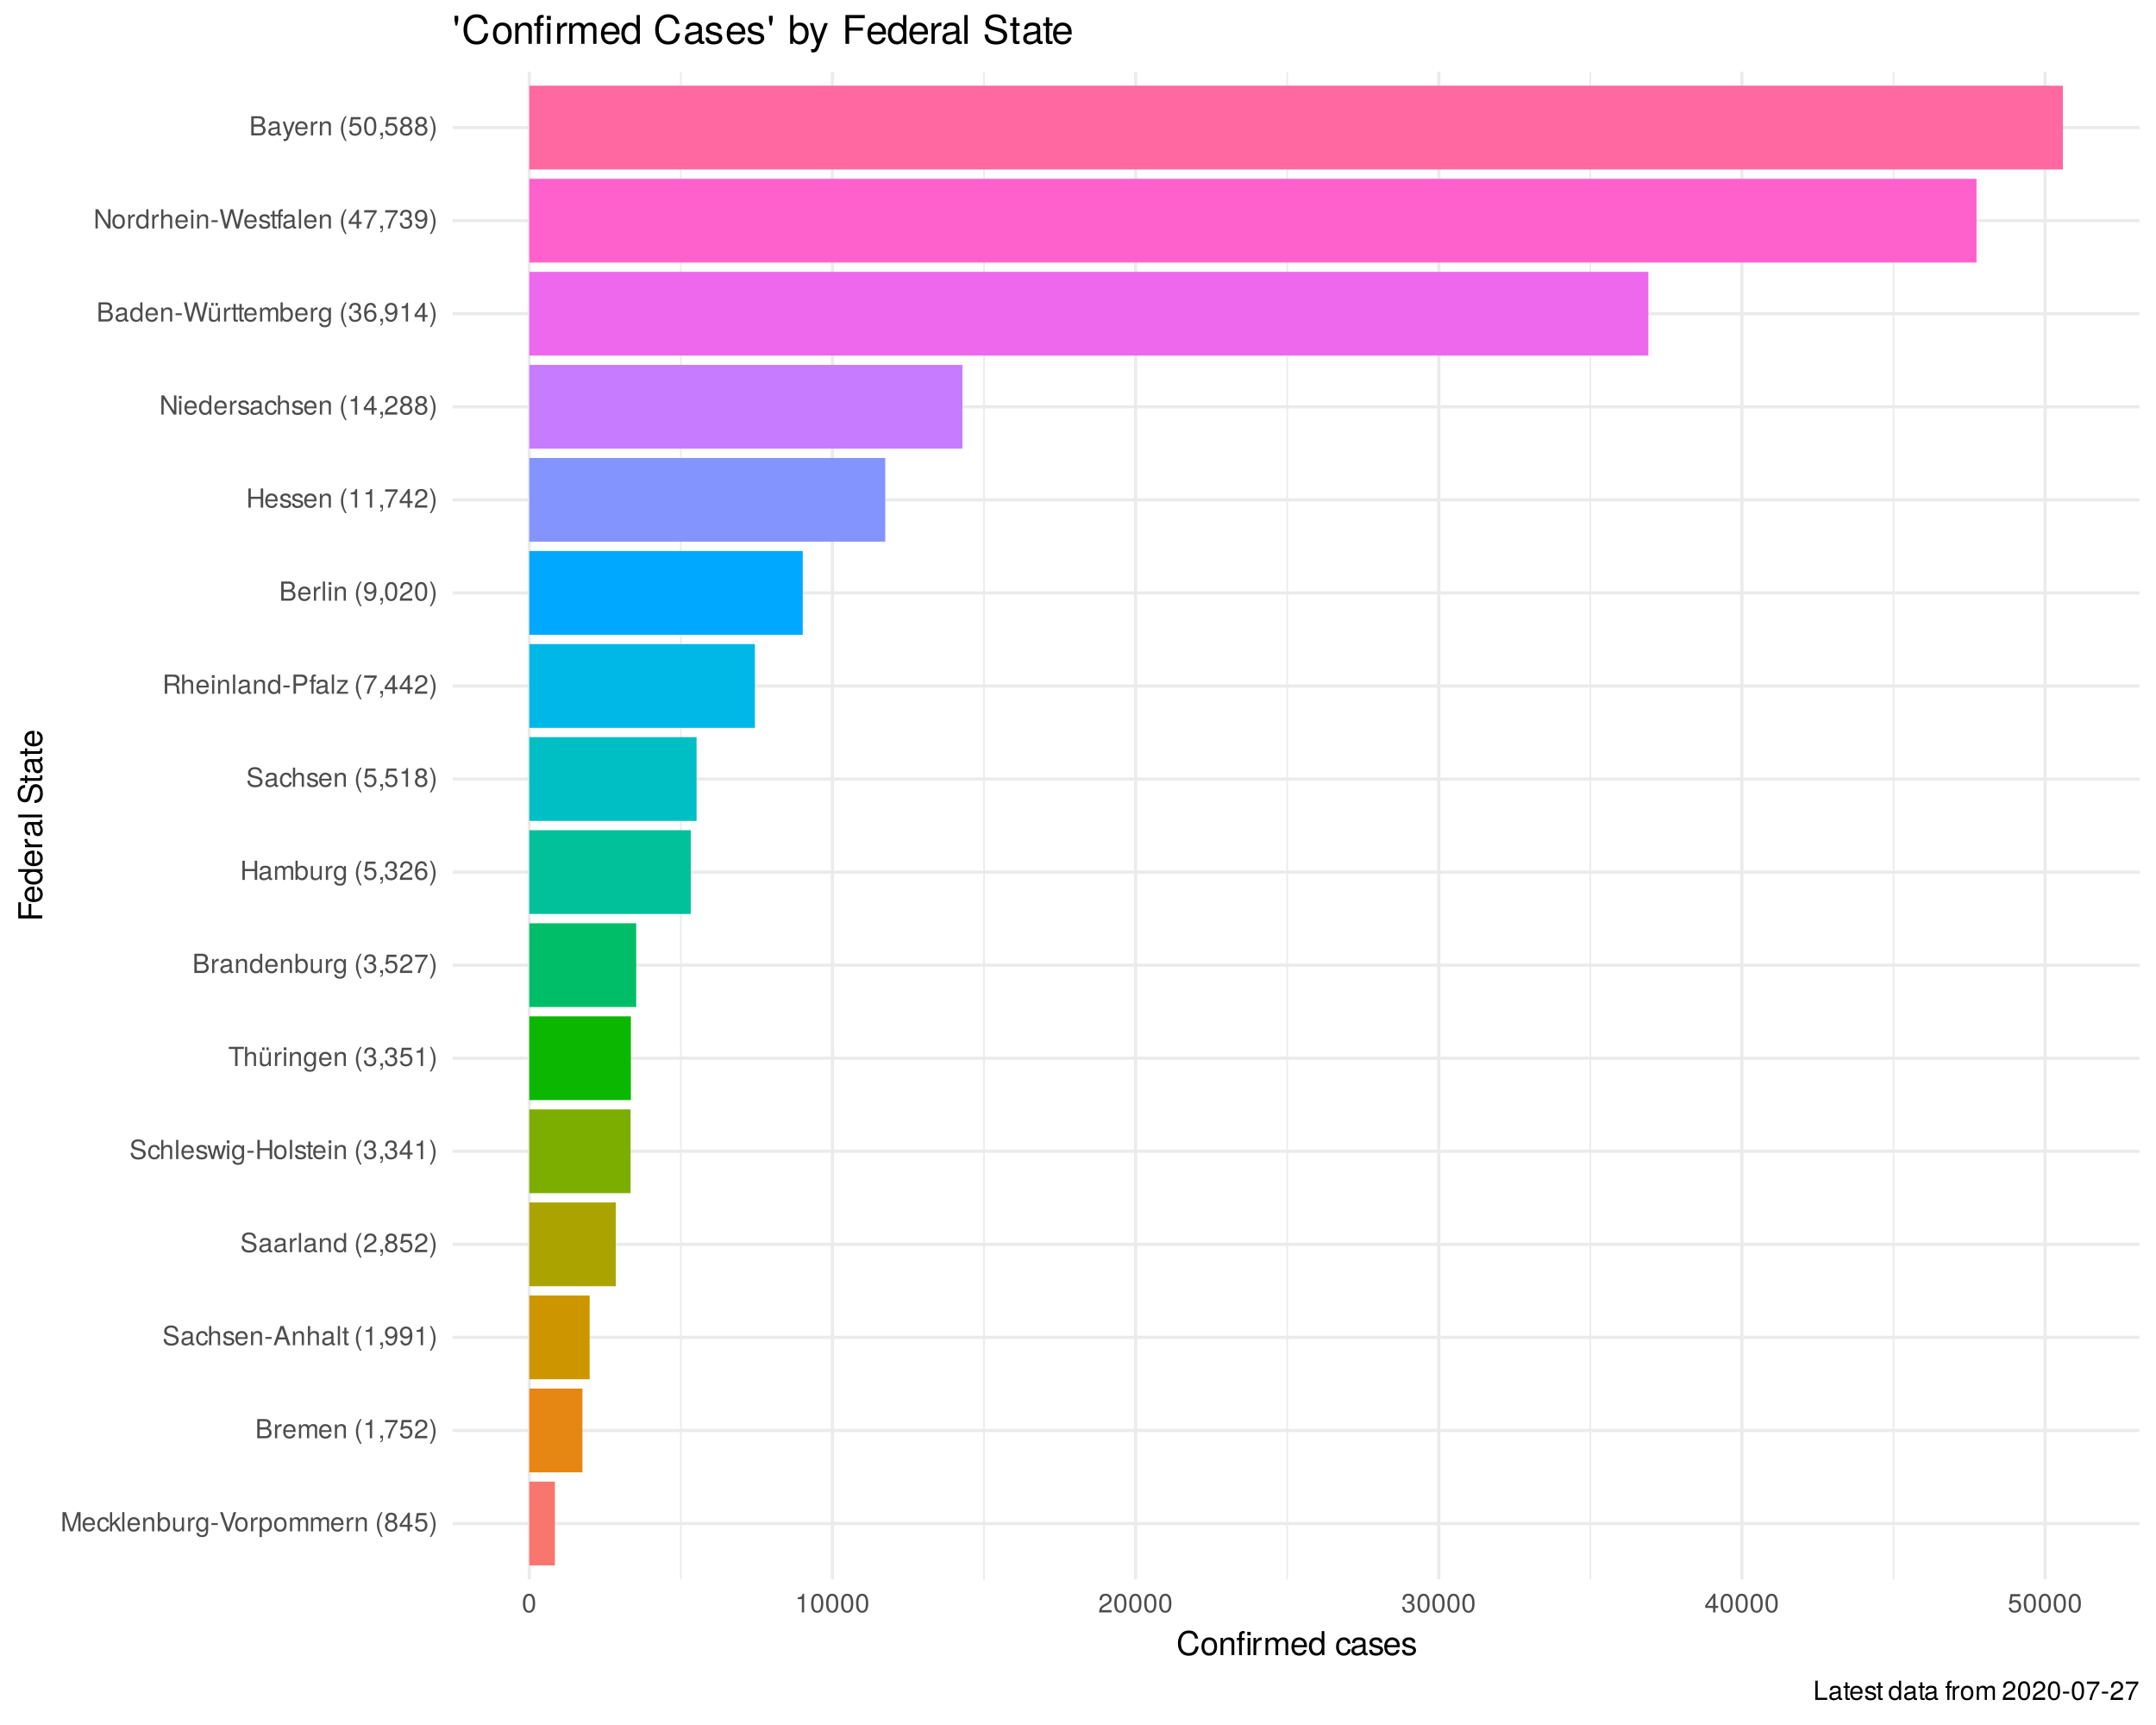 <?xml version="1.0" encoding="UTF-8"?>
<svg xmlns="http://www.w3.org/2000/svg" xmlns:xlink="http://www.w3.org/1999/xlink" width="720pt" height="576pt" viewBox="0 0 720 576" version="1.1">
<defs>
<g>
<symbol overflow="visible" id="glyph0-0">
<path style="stroke:none;" d=""/>
</symbol>
<symbol overflow="visible" id="glyph0-1">
<path style="stroke:none;" d="M 6.688 0 L 6.688 -6.406 L 5.562 -6.406 L 3.688 -0.828 L 1.797 -6.406 L 0.656 -6.406 L 0.656 0 L 1.438 0 L 1.438 -5.375 L 3.25 0 L 4.109 0 L 5.922 -5.375 L 5.922 0 Z M 6.688 0 "/>
</symbol>
<symbol overflow="visible" id="glyph0-2">
<path style="stroke:none;" d="M 4.516 -2.094 C 4.516 -2.766 4.453 -3.188 4.328 -3.531 C 4.031 -4.281 3.328 -4.734 2.469 -4.734 C 1.172 -4.734 0.359 -3.797 0.359 -2.281 C 0.359 -0.766 1.156 0.125 2.453 0.125 C 3.5 0.125 4.234 -0.469 4.422 -1.406 L 3.672 -1.406 C 3.469 -0.797 3.062 -0.547 2.469 -0.547 C 1.703 -0.547 1.141 -1.031 1.125 -2.094 Z M 3.734 -2.75 C 3.734 -2.75 3.734 -2.703 3.719 -2.688 L 1.141 -2.688 C 1.203 -3.516 1.719 -4.062 2.453 -4.062 C 3.172 -4.062 3.734 -3.469 3.734 -2.75 Z M 3.734 -2.75 "/>
</symbol>
<symbol overflow="visible" id="glyph0-3">
<path style="stroke:none;" d="M 4.203 -1.578 L 3.453 -1.578 C 3.328 -0.844 2.953 -0.547 2.328 -0.547 C 1.516 -0.547 1.031 -1.172 1.031 -2.266 C 1.031 -3.406 1.516 -4.062 2.312 -4.062 C 2.922 -4.062 3.312 -3.703 3.406 -3.062 L 4.141 -3.062 C 4.062 -4.188 3.359 -4.734 2.328 -4.734 C 1.078 -4.734 0.266 -3.797 0.266 -2.266 C 0.266 -0.781 1.062 0.125 2.312 0.125 C 3.406 0.125 4.109 -0.531 4.203 -1.578 Z M 4.203 -1.578 "/>
</symbol>
<symbol overflow="visible" id="glyph0-4">
<path style="stroke:none;" d="M 4.422 0 L 2.531 -3.016 L 4.141 -4.609 L 3.188 -4.609 L 1.234 -2.656 L 1.234 -6.406 L 0.516 -6.406 L 0.516 0 L 1.234 0 L 1.234 -1.797 L 1.953 -2.5 L 3.516 0 Z M 4.422 0 "/>
</symbol>
<symbol overflow="visible" id="glyph0-5">
<path style="stroke:none;" d="M 1.328 0 L 1.328 -6.406 L 0.594 -6.406 L 0.594 0 Z M 1.328 0 "/>
</symbol>
<symbol overflow="visible" id="glyph0-6">
<path style="stroke:none;" d="M 4.281 0 L 4.281 -3.484 C 4.281 -4.25 3.719 -4.734 2.828 -4.734 C 2.141 -4.734 1.703 -4.484 1.297 -3.828 L 1.297 -4.609 L 0.609 -4.609 L 0.609 0 L 1.344 0 L 1.344 -2.547 C 1.344 -3.484 1.859 -4.094 2.609 -4.094 C 3.188 -4.094 3.547 -3.75 3.547 -3.188 L 3.547 0 Z M 4.281 0 "/>
</symbol>
<symbol overflow="visible" id="glyph0-7">
<path style="stroke:none;" d="M 4.594 -2.359 C 4.594 -3.859 3.844 -4.734 2.625 -4.734 C 2 -4.734 1.547 -4.5 1.203 -3.984 L 1.203 -6.406 L 0.469 -6.406 L 0.469 0 L 1.141 0 L 1.141 -0.656 C 1.484 -0.125 1.953 0.125 2.594 0.125 C 3.812 0.125 4.594 -0.859 4.594 -2.359 Z M 3.828 -2.312 C 3.828 -1.266 3.297 -0.547 2.484 -0.547 C 1.719 -0.547 1.203 -1.266 1.203 -2.312 C 1.203 -3.391 1.719 -4.094 2.484 -4.062 C 3.312 -4.062 3.828 -3.344 3.828 -2.312 Z M 3.828 -2.312 "/>
</symbol>
<symbol overflow="visible" id="glyph0-8">
<path style="stroke:none;" d="M 4.234 0 L 4.234 -4.609 L 3.516 -4.609 L 3.516 -2.062 C 3.516 -1.125 3.016 -0.516 2.25 -0.516 C 1.672 -0.516 1.297 -0.859 1.297 -1.422 L 1.297 -4.609 L 0.578 -4.609 L 0.578 -1.125 C 0.578 -0.359 1.141 0.125 2.047 0.125 C 2.719 0.125 3.156 -0.109 3.578 -0.719 L 3.578 0 Z M 4.234 0 "/>
</symbol>
<symbol overflow="visible" id="glyph0-9">
<path style="stroke:none;" d="M 2.828 -3.969 L 2.828 -4.719 C 2.703 -4.734 2.641 -4.734 2.547 -4.734 C 2.062 -4.734 1.703 -4.453 1.281 -3.781 L 1.281 -4.609 L 0.609 -4.609 L 0.609 0 L 1.344 0 L 1.344 -2.391 C 1.344 -3.438 1.688 -3.953 2.828 -3.969 Z M 2.828 -3.969 "/>
</symbol>
<symbol overflow="visible" id="glyph0-10">
<path style="stroke:none;" d="M 4.297 -0.75 L 4.297 -4.609 L 3.625 -4.609 L 3.625 -3.938 C 3.25 -4.484 2.812 -4.734 2.219 -4.734 C 1.047 -4.734 0.25 -3.75 0.25 -2.266 C 0.25 -0.812 1.078 0.125 2.156 0.125 C 2.734 0.125 3.141 -0.109 3.625 -0.688 L 3.625 -0.391 C 3.625 0.828 3.125 1.297 2.266 1.297 C 1.688 1.297 1.234 1.094 1.156 0.531 L 0.406 0.531 C 0.484 1.406 1.156 1.922 2.25 1.922 C 3.688 1.922 4.297 1.281 4.297 -0.75 Z M 3.547 -2.281 C 3.547 -1.172 3.078 -0.547 2.312 -0.547 C 1.5 -0.547 1.016 -1.188 1.016 -2.312 C 1.016 -3.406 1.516 -4.062 2.297 -4.062 C 3.094 -4.062 3.547 -3.391 3.547 -2.281 Z M 3.547 -2.281 "/>
</symbol>
<symbol overflow="visible" id="glyph0-11">
<path style="stroke:none;" d="M 2.5 -2.109 L 2.5 -2.75 L 0.406 -2.75 L 0.406 -2.109 Z M 2.5 -2.109 "/>
</symbol>
<symbol overflow="visible" id="glyph0-12">
<path style="stroke:none;" d="M 5.672 -6.406 L 4.797 -6.406 L 3.031 -0.984 L 1.141 -6.406 L 0.266 -6.406 L 2.562 0 L 3.453 0 Z M 5.672 -6.406 "/>
</symbol>
<symbol overflow="visible" id="glyph0-13">
<path style="stroke:none;" d="M 4.484 -2.266 C 4.484 -3.859 3.719 -4.734 2.391 -4.734 C 1.094 -4.734 0.312 -3.859 0.312 -2.312 C 0.312 -0.75 1.094 0.125 2.406 0.125 C 3.688 0.125 4.484 -0.75 4.484 -2.266 Z M 3.719 -2.281 C 3.719 -1.203 3.203 -0.547 2.406 -0.547 C 1.578 -0.547 1.078 -1.188 1.078 -2.312 C 1.078 -3.406 1.578 -4.062 2.406 -4.062 C 3.234 -4.062 3.719 -3.422 3.719 -2.281 Z M 3.719 -2.281 "/>
</symbol>
<symbol overflow="visible" id="glyph0-14">
<path style="stroke:none;" d="M 4.594 -2.266 C 4.594 -3.812 3.844 -4.734 2.625 -4.734 C 2 -4.734 1.5 -4.453 1.156 -3.922 L 1.156 -4.609 L 0.484 -4.609 L 0.484 1.922 L 1.219 1.922 L 1.219 -0.547 C 1.594 -0.078 2.031 0.125 2.625 0.125 C 3.812 0.125 4.594 -0.797 4.594 -2.266 Z M 3.828 -2.281 C 3.828 -1.234 3.297 -0.547 2.5 -0.547 C 1.719 -0.547 1.219 -1.188 1.219 -2.266 C 1.219 -3.359 1.719 -4.062 2.5 -4.062 C 3.312 -4.062 3.828 -3.375 3.828 -2.281 Z M 3.828 -2.281 "/>
</symbol>
<symbol overflow="visible" id="glyph0-15">
<path style="stroke:none;" d="M 6.688 0 L 6.688 -3.453 C 6.688 -4.281 6.234 -4.734 5.359 -4.734 C 4.75 -4.734 4.375 -4.562 3.953 -4.031 C 3.672 -4.531 3.312 -4.734 2.703 -4.734 C 2.094 -4.734 1.688 -4.516 1.297 -3.953 L 1.297 -4.609 L 0.625 -4.609 L 0.625 0 L 1.359 0 L 1.359 -2.891 C 1.359 -3.562 1.844 -4.094 2.438 -4.094 C 2.984 -4.094 3.297 -3.766 3.297 -3.172 L 3.297 0 L 4.016 0 L 4.016 -2.891 C 4.016 -3.562 4.516 -4.094 5.109 -4.094 C 5.641 -4.094 5.953 -3.75 5.953 -3.172 L 5.953 0 Z M 6.688 0 "/>
</symbol>
<symbol overflow="visible" id="glyph0-16">
<path style="stroke:none;" d=""/>
</symbol>
<symbol overflow="visible" id="glyph0-17">
<path style="stroke:none;" d="M 2.562 1.859 C 1.781 0.609 1.359 -0.875 1.359 -2.281 C 1.359 -3.672 1.781 -5.156 2.562 -6.406 L 2.078 -6.406 C 1.203 -5.266 0.641 -3.656 0.641 -2.281 C 0.641 -0.891 1.203 0.719 2.078 1.859 Z M 2.562 1.859 "/>
</symbol>
<symbol overflow="visible" id="glyph0-18">
<path style="stroke:none;" d="M 4.516 -1.766 C 4.516 -2.453 4.156 -2.938 3.438 -3.281 C 4.078 -3.672 4.297 -3.984 4.297 -4.578 C 4.297 -5.547 3.531 -6.234 2.422 -6.234 C 1.312 -6.234 0.547 -5.547 0.547 -4.578 C 0.547 -4 0.75 -3.672 1.391 -3.281 C 0.672 -2.938 0.328 -2.453 0.328 -1.766 C 0.328 -0.625 1.188 0.125 2.422 0.125 C 3.656 0.125 4.516 -0.625 4.516 -1.766 Z M 3.5 -4.562 C 3.5 -3.969 3.062 -3.594 2.422 -3.594 C 1.766 -3.594 1.344 -3.969 1.344 -4.562 C 1.344 -5.156 1.766 -5.547 2.422 -5.547 C 3.078 -5.547 3.5 -5.156 3.5 -4.562 Z M 3.719 -1.75 C 3.719 -1.016 3.188 -0.547 2.406 -0.547 C 1.641 -0.547 1.125 -1.016 1.125 -1.75 C 1.125 -2.484 1.641 -2.938 2.422 -2.938 C 3.188 -2.938 3.719 -2.484 3.719 -1.75 Z M 3.719 -1.75 "/>
</symbol>
<symbol overflow="visible" id="glyph0-19">
<path style="stroke:none;" d="M 4.578 -1.5 L 4.578 -2.188 L 3.656 -2.188 L 3.656 -6.234 L 3.078 -6.234 L 0.25 -2.312 L 0.25 -1.5 L 2.875 -1.5 L 2.875 0 L 3.656 0 L 3.656 -1.5 Z M 2.875 -2.188 L 0.922 -2.188 L 2.875 -4.922 Z M 2.875 -2.188 "/>
</symbol>
<symbol overflow="visible" id="glyph0-20">
<path style="stroke:none;" d="M 4.516 -2.062 C 4.516 -3.297 3.688 -4.109 2.5 -4.109 C 2.062 -4.109 1.703 -4 1.344 -3.734 L 1.594 -5.344 L 4.188 -5.344 L 4.188 -6.109 L 0.969 -6.109 L 0.5 -2.844 L 1.219 -2.844 C 1.578 -3.266 1.875 -3.422 2.359 -3.422 C 3.188 -3.422 3.719 -2.891 3.719 -1.969 C 3.719 -1.062 3.203 -0.547 2.359 -0.547 C 1.688 -0.547 1.266 -0.891 1.078 -1.594 L 0.312 -1.594 C 0.562 -0.359 1.266 0.125 2.375 0.125 C 3.641 0.125 4.516 -0.75 4.516 -2.062 Z M 4.516 -2.062 "/>
</symbol>
<symbol overflow="visible" id="glyph0-21">
<path style="stroke:none;" d="M 2.25 -2.266 C 2.25 -3.656 1.703 -5.266 0.812 -6.406 L 0.328 -6.406 C 1.109 -5.156 1.547 -3.672 1.547 -2.266 C 1.547 -0.875 1.109 0.609 0.328 1.859 L 0.812 1.859 C 1.703 0.719 2.25 -0.891 2.25 -2.266 Z M 2.25 -2.266 "/>
</symbol>
<symbol overflow="visible" id="glyph0-22">
<path style="stroke:none;" d="M 5.484 -1.828 C 5.484 -2.609 5.125 -3.062 4.312 -3.391 C 4.891 -3.656 5.203 -4.141 5.203 -4.781 C 5.203 -5.719 4.516 -6.406 3.297 -6.406 L 0.688 -6.406 L 0.688 0 L 3.594 0 C 4.734 0 5.484 -0.781 5.484 -1.828 Z M 4.375 -4.672 C 4.375 -4.016 4 -3.656 3.094 -3.656 L 1.516 -3.656 L 1.516 -5.688 L 3.094 -5.688 C 4 -5.688 4.375 -5.328 4.375 -4.672 Z M 4.656 -1.828 C 4.656 -1.203 4.281 -0.719 3.516 -0.719 L 1.516 -0.719 L 1.516 -2.922 L 3.516 -2.922 C 4.281 -2.922 4.656 -2.453 4.656 -1.828 Z M 4.656 -1.828 "/>
</symbol>
<symbol overflow="visible" id="glyph0-23">
<path style="stroke:none;" d="M 3.047 0 L 3.047 -6.234 L 2.547 -6.234 C 2.266 -5.281 2.094 -5.141 0.891 -5 L 0.891 -4.438 L 2.281 -4.438 L 2.281 0 Z M 3.047 0 "/>
</symbol>
<symbol overflow="visible" id="glyph0-24">
<path style="stroke:none;" d="M 1.688 0.141 L 1.688 -0.922 L 0.766 -0.922 L 0.766 0 L 1.297 0 L 1.297 0.156 C 1.297 0.766 1.172 0.938 0.766 0.953 L 0.766 1.297 C 1.375 1.297 1.688 0.891 1.688 0.141 Z M 1.688 0.141 "/>
</symbol>
<symbol overflow="visible" id="glyph0-25">
<path style="stroke:none;" d="M 4.578 -5.453 L 4.578 -6.109 L 0.406 -6.109 L 0.406 -5.344 L 3.781 -5.344 C 2.531 -3.781 1.656 -1.953 1.219 0 L 2.047 0 C 2.391 -2.016 3.266 -3.891 4.578 -5.453 Z M 4.578 -5.453 "/>
</symbol>
<symbol overflow="visible" id="glyph0-26">
<path style="stroke:none;" d="M 4.5 -4.406 C 4.5 -5.469 3.672 -6.234 2.5 -6.234 C 1.219 -6.234 0.484 -5.594 0.438 -4.078 L 1.219 -4.078 C 1.281 -5.125 1.703 -5.562 2.469 -5.562 C 3.172 -5.562 3.703 -5.062 3.703 -4.391 C 3.703 -3.891 3.406 -3.469 2.859 -3.156 L 2.047 -2.703 C 0.75 -1.969 0.375 -1.375 0.297 0 L 4.453 0 L 4.453 -0.766 L 1.172 -0.766 C 1.25 -1.281 1.531 -1.594 2.297 -2.047 L 3.172 -2.531 C 4.047 -2.984 4.5 -3.641 4.5 -4.406 Z M 4.5 -4.406 "/>
</symbol>
<symbol overflow="visible" id="glyph0-27">
<path style="stroke:none;" d="M 5.469 -1.766 C 5.469 -2.547 4.969 -3.125 4.094 -3.375 L 2.484 -3.797 C 1.719 -4 1.438 -4.25 1.438 -4.75 C 1.438 -5.406 2 -5.891 2.875 -5.891 C 3.891 -5.891 4.469 -5.422 4.469 -4.578 L 5.25 -4.578 C 5.25 -5.844 4.375 -6.578 2.891 -6.578 C 1.484 -6.578 0.609 -5.797 0.609 -4.641 C 0.609 -3.859 1.031 -3.359 1.875 -3.141 L 3.469 -2.719 C 4.281 -2.5 4.641 -2.188 4.641 -1.688 C 4.641 -0.969 4.109 -0.562 3.016 -0.562 C 1.797 -0.562 1.203 -1.172 1.203 -2.078 L 0.422 -2.078 C 0.422 -0.578 1.438 0.156 2.953 0.156 C 4.578 0.156 5.469 -0.609 5.469 -1.766 Z M 5.469 -1.766 "/>
</symbol>
<symbol overflow="visible" id="glyph0-28">
<path style="stroke:none;" d="M 4.703 -0.016 L 4.703 -0.578 C 4.625 -0.547 4.594 -0.547 4.547 -0.547 C 4.297 -0.547 4.156 -0.688 4.156 -0.922 L 4.156 -3.484 C 4.156 -4.297 3.547 -4.734 2.422 -4.734 C 1.297 -4.734 0.609 -4.312 0.578 -3.25 L 1.312 -3.25 C 1.375 -3.812 1.703 -4.062 2.391 -4.062 C 3.047 -4.062 3.422 -3.812 3.422 -3.375 L 3.422 -3.188 C 3.422 -2.875 3.234 -2.75 2.656 -2.672 C 1.625 -2.547 1.453 -2.5 1.172 -2.391 C 0.641 -2.172 0.375 -1.766 0.375 -1.203 C 0.375 -0.359 0.953 0.125 1.875 0.125 C 2.469 0.125 3.047 -0.109 3.453 -0.547 C 3.531 -0.188 3.844 0.062 4.203 0.062 C 4.359 0.062 4.469 0.047 4.703 -0.016 Z M 3.422 -1.594 C 3.422 -0.938 2.75 -0.516 2.047 -0.516 C 1.469 -0.516 1.141 -0.719 1.141 -1.219 C 1.141 -1.703 1.453 -1.906 2.25 -2.016 C 3.016 -2.125 3.172 -2.156 3.422 -2.281 Z M 3.422 -1.594 "/>
</symbol>
<symbol overflow="visible" id="glyph0-29">
<path style="stroke:none;" d="M 4.281 0 L 4.281 -3.484 C 4.281 -4.25 3.719 -4.734 2.828 -4.734 C 2.172 -4.734 1.781 -4.547 1.344 -3.969 L 1.344 -6.406 L 0.609 -6.406 L 0.609 0 L 1.344 0 L 1.344 -2.547 C 1.344 -3.484 1.844 -4.094 2.594 -4.094 C 3.109 -4.094 3.547 -3.797 3.547 -3.188 L 3.547 0 Z M 4.281 0 "/>
</symbol>
<symbol overflow="visible" id="glyph0-30">
<path style="stroke:none;" d="M 4.031 -1.297 C 4.031 -1.984 3.656 -2.328 2.734 -2.547 L 2.031 -2.703 C 1.438 -2.844 1.172 -3.047 1.172 -3.375 C 1.172 -3.797 1.562 -4.062 2.156 -4.062 C 2.75 -4.062 3.062 -3.812 3.078 -3.328 L 3.859 -3.328 C 3.844 -4.234 3.25 -4.734 2.188 -4.734 C 1.109 -4.734 0.406 -4.188 0.406 -3.328 C 0.406 -2.609 0.781 -2.266 1.875 -2 L 2.562 -1.844 C 3.062 -1.719 3.266 -1.562 3.266 -1.234 C 3.266 -0.797 2.844 -0.547 2.203 -0.547 C 1.547 -0.547 1.172 -0.703 1.078 -1.406 L 0.297 -1.406 C 0.328 -0.344 0.938 0.125 2.141 0.125 C 3.297 0.125 4.031 -0.406 4.031 -1.297 Z M 4.031 -1.297 "/>
</symbol>
<symbol overflow="visible" id="glyph0-31">
<path style="stroke:none;" d="M 5.75 0 L 3.5 -6.406 L 2.438 -6.406 L 0.156 0 L 1.016 0 L 1.703 -1.922 L 4.172 -1.922 L 4.828 0 Z M 3.938 -2.609 L 1.906 -2.609 L 2.953 -5.531 Z M 3.938 -2.609 "/>
</symbol>
<symbol overflow="visible" id="glyph0-32">
<path style="stroke:none;" d="M 2.234 0 L 2.234 -0.609 C 2.141 -0.594 2.016 -0.578 1.875 -0.578 C 1.562 -0.578 1.484 -0.672 1.484 -1 L 1.484 -4.016 L 2.234 -4.016 L 2.234 -4.609 L 1.484 -4.609 L 1.484 -5.875 L 0.75 -5.875 L 0.75 -4.609 L 0.125 -4.609 L 0.125 -4.016 L 0.75 -4.016 L 0.75 -0.672 C 0.75 -0.203 1.062 0.062 1.641 0.062 C 1.812 0.062 1.984 0.047 2.234 0 Z M 2.234 0 "/>
</symbol>
<symbol overflow="visible" id="glyph0-33">
<path style="stroke:none;" d="M 4.484 -3.266 C 4.484 -5.219 3.797 -6.234 2.375 -6.234 C 1.188 -6.234 0.328 -5.391 0.328 -4.172 C 0.328 -3.016 1.125 -2.219 2.25 -2.219 C 2.844 -2.219 3.266 -2.438 3.672 -2.922 C 3.672 -1.406 3.172 -0.547 2.281 -0.547 C 1.734 -0.547 1.359 -0.891 1.234 -1.5 L 0.469 -1.5 C 0.609 -0.469 1.281 0.125 2.234 0.125 C 3.688 0.125 4.484 -1.109 4.484 -3.266 Z M 3.641 -4.188 C 3.641 -3.422 3.094 -2.906 2.344 -2.906 C 1.594 -2.906 1.125 -3.391 1.125 -4.234 C 1.125 -5.016 1.656 -5.562 2.359 -5.562 C 3.094 -5.562 3.641 -5 3.641 -4.188 Z M 3.641 -4.188 "/>
</symbol>
<symbol overflow="visible" id="glyph0-34">
<path style="stroke:none;" d="M 4.359 0 L 4.359 -6.406 L 3.625 -6.406 L 3.625 -4.031 C 3.312 -4.5 2.828 -4.734 2.203 -4.734 C 1.016 -4.734 0.234 -3.812 0.234 -2.344 C 0.234 -0.797 1 0.125 2.234 0.125 C 2.875 0.125 3.312 -0.109 3.703 -0.672 L 3.703 0 Z M 3.625 -2.281 C 3.625 -1.219 3.109 -0.547 2.344 -0.547 C 1.531 -0.547 1 -1.234 1 -2.312 C 1 -3.375 1.531 -4.062 2.328 -4.062 C 3.125 -4.062 3.625 -3.359 3.625 -2.281 Z M 3.625 -2.281 "/>
</symbol>
<symbol overflow="visible" id="glyph0-35">
<path style="stroke:none;" d="M 6.234 -4.609 L 5.406 -4.609 L 4.484 -1.016 L 3.578 -4.609 L 2.688 -4.609 L 1.797 -1.016 L 0.859 -4.609 L 0.047 -4.609 L 1.391 0 L 2.219 0 L 3.109 -3.609 L 4.031 0 L 4.875 0 Z M 6.234 -4.609 "/>
</symbol>
<symbol overflow="visible" id="glyph0-36">
<path style="stroke:none;" d="M 1.344 0 L 1.344 -4.609 L 0.609 -4.609 L 0.609 0 Z M 1.438 -5.297 L 1.438 -6.219 L 0.531 -6.219 L 0.531 -5.297 Z M 1.438 -5.297 "/>
</symbol>
<symbol overflow="visible" id="glyph0-37">
<path style="stroke:none;" d="M 5.672 0 L 5.672 -6.406 L 4.844 -6.406 L 4.844 -3.641 L 1.547 -3.641 L 1.547 -6.406 L 0.734 -6.406 L 0.734 0 L 1.547 0 L 1.547 -2.922 L 4.844 -2.922 L 4.844 0 Z M 5.672 0 "/>
</symbol>
<symbol overflow="visible" id="glyph0-38">
<path style="stroke:none;" d="M 4.453 -1.812 C 4.453 -2.562 4.141 -3.016 3.391 -3.266 C 3.969 -3.5 4.266 -3.891 4.266 -4.516 C 4.266 -5.594 3.547 -6.234 2.359 -6.234 C 1.109 -6.234 0.438 -5.547 0.406 -4.219 L 1.188 -4.219 C 1.203 -5.141 1.578 -5.562 2.375 -5.562 C 3.062 -5.562 3.469 -5.156 3.469 -4.5 C 3.469 -3.828 3.188 -3.547 1.938 -3.547 L 1.938 -2.906 L 2.359 -2.906 C 3.219 -2.906 3.656 -2.5 3.656 -1.797 C 3.656 -1.016 3.172 -0.547 2.359 -0.547 C 1.516 -0.547 1.109 -0.969 1.062 -1.875 L 0.281 -1.875 C 0.375 -0.5 1.062 0.125 2.344 0.125 C 3.625 0.125 4.453 -0.641 4.453 -1.812 Z M 4.453 -1.812 "/>
</symbol>
<symbol overflow="visible" id="glyph0-39">
<path style="stroke:none;" d="M 5.219 -5.688 L 5.219 -6.406 L 0.188 -6.406 L 0.188 -5.688 L 2.297 -5.688 L 2.297 0 L 3.109 0 L 3.109 -5.688 Z M 5.219 -5.688 "/>
</symbol>
<symbol overflow="visible" id="glyph0-40">
<path style="stroke:none;" d="M 4.234 0 L 4.234 -4.609 L 3.516 -4.609 L 3.516 -2.062 C 3.516 -1.125 3.016 -0.516 2.25 -0.516 C 1.672 -0.516 1.297 -0.859 1.297 -1.422 L 1.297 -4.609 L 0.578 -4.609 L 0.578 -1.125 C 0.578 -0.359 1.141 0.125 2.047 0.125 C 2.719 0.125 3.156 -0.109 3.578 -0.719 L 3.578 0 Z M 2.125 -5.312 L 2.125 -6.203 L 1.328 -6.203 L 1.328 -5.312 Z M 3.547 -5.312 L 3.547 -6.203 L 2.75 -6.203 L 2.75 -5.312 Z M 3.547 -5.312 "/>
</symbol>
<symbol overflow="visible" id="glyph0-41">
<path style="stroke:none;" d="M 4.516 -1.938 C 4.516 -3.094 3.719 -3.875 2.609 -3.875 C 1.984 -3.875 1.5 -3.641 1.172 -3.188 C 1.172 -4.703 1.672 -5.547 2.562 -5.547 C 3.109 -5.547 3.484 -5.203 3.609 -4.609 L 4.375 -4.609 C 4.234 -5.625 3.562 -6.234 2.609 -6.234 C 1.156 -6.234 0.375 -5.016 0.375 -2.844 C 0.375 -0.891 1.047 0.125 2.469 0.125 C 3.656 0.125 4.516 -0.719 4.516 -1.938 Z M 3.719 -1.875 C 3.719 -1.094 3.188 -0.547 2.484 -0.547 C 1.766 -0.547 1.219 -1.125 1.219 -1.922 C 1.219 -2.688 1.734 -3.188 2.5 -3.188 C 3.25 -3.188 3.719 -2.703 3.719 -1.875 Z M 3.719 -1.875 "/>
</symbol>
<symbol overflow="visible" id="glyph0-42">
<path style="stroke:none;" d="M 5.969 0 L 5.969 -0.203 C 5.672 -0.406 5.594 -0.641 5.594 -1.5 C 5.562 -2.547 5.406 -2.875 4.719 -3.172 C 5.438 -3.516 5.734 -3.969 5.734 -4.703 C 5.734 -5.812 5.031 -6.406 3.781 -6.406 L 0.812 -6.406 L 0.812 0 L 1.641 0 L 1.641 -2.766 L 3.75 -2.766 C 4.469 -2.766 4.812 -2.406 4.797 -1.625 L 4.797 -1.047 C 4.781 -0.656 4.859 -0.266 4.984 0 Z M 4.875 -4.578 C 4.875 -3.828 4.484 -3.484 3.609 -3.484 L 1.641 -3.484 L 1.641 -5.688 L 3.609 -5.688 C 4.531 -5.688 4.875 -5.297 4.875 -4.578 Z M 4.875 -4.578 "/>
</symbol>
<symbol overflow="visible" id="glyph0-43">
<path style="stroke:none;" d="M 5.422 -4.531 C 5.422 -5.734 4.719 -6.406 3.453 -6.406 L 0.797 -6.406 L 0.797 0 L 1.625 0 L 1.625 -2.719 L 3.641 -2.719 C 4.688 -2.719 5.422 -3.469 5.422 -4.531 Z M 4.578 -4.562 C 4.578 -3.859 4.109 -3.438 3.328 -3.438 L 1.625 -3.438 L 1.625 -5.688 L 3.328 -5.688 C 4.109 -5.688 4.578 -5.266 4.578 -4.562 Z M 4.578 -4.562 "/>
</symbol>
<symbol overflow="visible" id="glyph0-44">
<path style="stroke:none;" d="M 2.266 -4.016 L 2.266 -4.609 L 1.5 -4.609 L 1.5 -5.328 C 1.5 -5.641 1.688 -5.797 2.016 -5.797 C 2.078 -5.797 2.109 -5.797 2.266 -5.781 L 2.266 -6.391 C 2.109 -6.438 2 -6.438 1.859 -6.438 C 1.172 -6.438 0.781 -6.047 0.781 -5.391 L 0.781 -4.609 L 0.156 -4.609 L 0.156 -4.016 L 0.781 -4.016 L 0.781 0 L 1.5 0 L 1.5 -4.016 Z M 2.266 -4.016 "/>
</symbol>
<symbol overflow="visible" id="glyph0-45">
<path style="stroke:none;" d="M 4.016 0 L 4.016 -0.641 L 1.156 -0.641 L 3.891 -3.953 L 3.891 -4.609 L 0.453 -4.609 L 0.453 -3.969 L 3.031 -3.969 L 0.266 -0.656 L 0.266 0 Z M 4.016 0 "/>
</symbol>
<symbol overflow="visible" id="glyph0-46">
<path style="stroke:none;" d="M 4.453 -3 C 4.453 -5.156 3.781 -6.234 2.422 -6.234 C 1.078 -6.234 0.375 -5.141 0.375 -3.047 C 0.375 -0.953 1.078 0.125 2.422 0.125 C 3.734 0.125 4.453 -0.953 4.453 -3 Z M 3.672 -3.062 C 3.672 -1.297 3.266 -0.516 2.406 -0.516 C 1.578 -0.516 1.172 -1.344 1.172 -3.047 C 1.172 -4.75 1.578 -5.547 2.422 -5.547 C 3.25 -5.547 3.672 -4.734 3.672 -3.062 Z M 3.672 -3.062 "/>
</symbol>
<symbol overflow="visible" id="glyph0-47">
<path style="stroke:none;" d="M 5.688 0 L 5.688 -6.406 L 4.906 -6.406 L 4.906 -1.172 L 1.562 -6.406 L 0.672 -6.406 L 0.672 0 L 1.438 0 L 1.438 -5.203 L 4.766 0 Z M 5.688 0 "/>
</symbol>
<symbol overflow="visible" id="glyph0-48">
<path style="stroke:none;" d="M 8.172 -6.406 L 7.25 -6.406 L 6.078 -1.203 L 4.625 -6.406 L 3.734 -6.406 L 2.312 -1.203 L 1.109 -6.406 L 0.188 -6.406 L 1.844 0 L 2.734 0 L 4.172 -5.266 L 5.641 0 L 6.547 0 Z M 8.172 -6.406 "/>
</symbol>
<symbol overflow="visible" id="glyph0-49">
<path style="stroke:none;" d="M 4.203 -4.609 L 3.406 -4.609 L 2.141 -1.016 L 0.953 -4.609 L 0.172 -4.609 L 1.734 0.016 L 1.453 0.75 C 1.328 1.078 1.172 1.203 0.859 1.203 C 0.75 1.203 0.641 1.172 0.469 1.141 L 0.469 1.797 C 0.625 1.875 0.781 1.922 0.969 1.922 C 1.484 1.922 1.906 1.625 2.156 0.969 Z M 4.203 -4.609 "/>
</symbol>
<symbol overflow="visible" id="glyph0-50">
<path style="stroke:none;" d="M 4.688 0 L 4.688 -0.719 L 1.516 -0.719 L 1.516 -6.406 L 0.703 -6.406 L 0.703 0 Z M 4.688 0 "/>
</symbol>
<symbol overflow="visible" id="glyph1-0">
<path style="stroke:none;" d=""/>
</symbol>
<symbol overflow="visible" id="glyph1-1">
<path style="stroke:none;" d="M 7.453 -2.922 L 6.391 -2.922 C 6.156 -1.406 5.516 -0.703 4.156 -0.703 C 2.562 -0.703 1.547 -1.922 1.547 -3.922 C 1.547 -5.984 2.516 -7.312 4.062 -7.312 C 5.328 -7.312 5.984 -6.75 6.234 -5.531 L 7.281 -5.531 C 6.969 -7.297 5.953 -8.219 4.188 -8.219 C 1.766 -8.219 0.531 -6.266 0.531 -3.922 C 0.531 -1.578 1.797 0.203 4.141 0.203 C 6.109 0.203 7.203 -0.844 7.453 -2.922 Z M 7.453 -2.922 "/>
</symbol>
<symbol overflow="visible" id="glyph1-2">
<path style="stroke:none;" d="M 5.609 -2.844 C 5.609 -4.828 4.656 -5.922 2.984 -5.922 C 1.375 -5.922 0.391 -4.812 0.391 -2.875 C 0.391 -0.953 1.359 0.172 3 0.172 C 4.625 0.172 5.609 -0.953 5.609 -2.844 Z M 4.656 -2.844 C 4.656 -1.5 4.016 -0.688 3 -0.688 C 1.984 -0.688 1.359 -1.484 1.359 -2.875 C 1.359 -4.266 1.984 -5.078 3 -5.078 C 4.031 -5.078 4.656 -4.281 4.656 -2.844 Z M 4.656 -2.844 "/>
</symbol>
<symbol overflow="visible" id="glyph1-3">
<path style="stroke:none;" d="M 5.359 0 L 5.359 -4.359 C 5.359 -5.312 4.641 -5.922 3.531 -5.922 C 2.672 -5.922 2.125 -5.594 1.609 -4.797 L 1.609 -5.766 L 0.766 -5.766 L 0.766 0 L 1.688 0 L 1.688 -3.172 C 1.688 -4.359 2.328 -5.125 3.25 -5.125 C 3.984 -5.125 4.438 -4.688 4.438 -4 L 4.438 0 Z M 5.359 0 "/>
</symbol>
<symbol overflow="visible" id="glyph1-4">
<path style="stroke:none;" d="M 2.844 -5.016 L 2.844 -5.766 L 1.875 -5.766 L 1.875 -6.672 C 1.875 -7.047 2.094 -7.25 2.516 -7.25 C 2.594 -7.25 2.625 -7.25 2.844 -7.234 L 2.844 -8 C 2.625 -8.047 2.516 -8.047 2.328 -8.047 C 1.469 -8.047 0.969 -7.562 0.969 -6.75 L 0.969 -5.766 L 0.203 -5.766 L 0.203 -5.016 L 0.969 -5.016 L 0.969 0 L 1.875 0 L 1.875 -5.016 Z M 4.719 0 L 4.719 -5.766 L 3.812 -5.766 L 3.812 0 Z M 4.844 -6.641 L 4.844 -7.781 L 3.703 -7.781 L 3.703 -6.641 Z M 4.844 -6.641 "/>
</symbol>
<symbol overflow="visible" id="glyph1-5">
<path style="stroke:none;" d="M 3.531 -4.969 L 3.531 -5.891 C 3.375 -5.922 3.297 -5.922 3.172 -5.922 C 2.578 -5.922 2.141 -5.578 1.609 -4.719 L 1.609 -5.766 L 0.766 -5.766 L 0.766 0 L 1.688 0 L 1.688 -2.984 C 1.688 -4.297 2.109 -4.938 3.531 -4.969 Z M 3.531 -4.969 "/>
</symbol>
<symbol overflow="visible" id="glyph1-6">
<path style="stroke:none;" d="M 8.359 0 L 8.359 -4.328 C 8.359 -5.359 7.781 -5.922 6.703 -5.922 C 5.938 -5.922 5.484 -5.703 4.938 -5.047 C 4.594 -5.672 4.141 -5.922 3.391 -5.922 C 2.625 -5.922 2.109 -5.641 1.609 -4.953 L 1.609 -5.766 L 0.781 -5.766 L 0.781 0 L 1.688 0 L 1.688 -3.625 C 1.688 -4.453 2.297 -5.125 3.047 -5.125 C 3.734 -5.125 4.109 -4.703 4.109 -3.969 L 4.109 0 L 5.031 0 L 5.031 -3.625 C 5.031 -4.453 5.641 -5.125 6.391 -5.125 C 7.062 -5.125 7.453 -4.703 7.453 -3.969 L 7.453 0 Z M 8.359 0 "/>
</symbol>
<symbol overflow="visible" id="glyph1-7">
<path style="stroke:none;" d="M 5.641 -2.625 C 5.641 -3.453 5.578 -3.984 5.406 -4.406 C 5.031 -5.359 4.156 -5.922 3.078 -5.922 C 1.469 -5.922 0.438 -4.734 0.438 -2.844 C 0.438 -0.953 1.438 0.172 3.062 0.172 C 4.375 0.172 5.297 -0.578 5.516 -1.75 L 4.594 -1.75 C 4.344 -0.984 3.828 -0.688 3.094 -0.688 C 2.141 -0.688 1.422 -1.297 1.391 -2.625 Z M 4.656 -3.438 C 4.656 -3.438 4.656 -3.391 4.656 -3.359 L 1.422 -3.359 C 1.5 -4.391 2.141 -5.078 3.062 -5.078 C 3.969 -5.078 4.656 -4.328 4.656 -3.438 Z M 4.656 -3.438 "/>
</symbol>
<symbol overflow="visible" id="glyph1-8">
<path style="stroke:none;" d="M 5.438 0 L 5.438 -8.016 L 4.531 -8.016 L 4.531 -5.031 C 4.141 -5.625 3.531 -5.922 2.766 -5.922 C 1.266 -5.922 0.281 -4.781 0.281 -2.938 C 0.281 -0.984 1.25 0.172 2.797 0.172 C 3.594 0.172 4.141 -0.125 4.625 -0.844 L 4.625 0 Z M 4.531 -2.859 C 4.531 -1.531 3.891 -0.688 2.922 -0.688 C 1.906 -0.688 1.25 -1.547 1.25 -2.875 C 1.25 -4.219 1.906 -5.078 2.922 -5.078 C 3.906 -5.078 4.531 -4.188 4.531 -2.859 Z M 4.531 -2.859 "/>
</symbol>
<symbol overflow="visible" id="glyph1-9">
<path style="stroke:none;" d=""/>
</symbol>
<symbol overflow="visible" id="glyph1-10">
<path style="stroke:none;" d="M 5.25 -1.984 L 4.328 -1.984 C 4.172 -1.062 3.703 -0.688 2.922 -0.688 C 1.906 -0.688 1.297 -1.469 1.297 -2.828 C 1.297 -4.266 1.891 -5.078 2.891 -5.078 C 3.656 -5.078 4.141 -4.625 4.25 -3.828 L 5.188 -3.828 C 5.078 -5.234 4.188 -5.922 2.906 -5.922 C 1.359 -5.922 0.344 -4.734 0.344 -2.828 C 0.344 -0.969 1.328 0.172 2.891 0.172 C 4.266 0.172 5.141 -0.656 5.25 -1.984 Z M 5.25 -1.984 "/>
</symbol>
<symbol overflow="visible" id="glyph1-11">
<path style="stroke:none;" d="M 5.891 -0.016 L 5.891 -0.719 C 5.781 -0.688 5.734 -0.688 5.688 -0.688 C 5.375 -0.688 5.188 -0.859 5.188 -1.141 L 5.188 -4.359 C 5.188 -5.375 4.438 -5.922 3.031 -5.922 C 1.625 -5.922 0.766 -5.391 0.719 -4.062 L 1.641 -4.062 C 1.719 -4.766 2.141 -5.078 2.984 -5.078 C 3.812 -5.078 4.281 -4.781 4.281 -4.219 L 4.281 -3.984 C 4.281 -3.594 4.047 -3.438 3.328 -3.344 C 2.031 -3.172 1.828 -3.141 1.469 -2.984 C 0.797 -2.719 0.469 -2.203 0.469 -1.5 C 0.469 -0.453 1.188 0.172 2.359 0.172 C 3.094 0.172 3.812 -0.141 4.312 -0.688 C 4.406 -0.234 4.812 0.078 5.266 0.078 C 5.438 0.078 5.594 0.062 5.891 -0.016 Z M 4.281 -1.984 C 4.281 -1.172 3.438 -0.641 2.547 -0.641 C 1.844 -0.641 1.422 -0.891 1.422 -1.516 C 1.422 -2.125 1.828 -2.391 2.812 -2.531 C 3.766 -2.656 3.969 -2.703 4.281 -2.844 Z M 4.281 -1.984 "/>
</symbol>
<symbol overflow="visible" id="glyph1-12">
<path style="stroke:none;" d="M 5.047 -1.609 C 5.047 -2.469 4.562 -2.906 3.422 -3.172 L 2.547 -3.391 C 1.797 -3.562 1.469 -3.812 1.469 -4.219 C 1.469 -4.734 1.953 -5.078 2.688 -5.078 C 3.438 -5.078 3.828 -4.766 3.844 -4.156 L 4.812 -4.156 C 4.812 -5.297 4.062 -5.922 2.734 -5.922 C 1.391 -5.922 0.516 -5.234 0.516 -4.172 C 0.516 -3.266 0.984 -2.844 2.344 -2.516 L 3.203 -2.297 C 3.844 -2.141 4.094 -1.953 4.094 -1.547 C 4.094 -1 3.547 -0.688 2.75 -0.688 C 1.922 -0.688 1.469 -0.875 1.344 -1.766 L 0.375 -1.766 C 0.422 -0.422 1.172 0.172 2.672 0.172 C 4.125 0.172 5.047 -0.5 5.047 -1.609 Z M 5.047 -1.609 "/>
</symbol>
<symbol overflow="visible" id="glyph2-0">
<path style="stroke:none;" d=""/>
</symbol>
<symbol overflow="visible" id="glyph2-1">
<path style="stroke:none;" d="M -7.109 -6.375 L -8.016 -6.375 L -8.016 -0.984 L 0 -0.984 L 0 -2.016 L -3.656 -2.016 L -3.656 -5.844 L -4.547 -5.844 L -4.547 -2.016 L -7.109 -2.016 Z M -7.109 -6.375 "/>
</symbol>
<symbol overflow="visible" id="glyph2-2">
<path style="stroke:none;" d="M -2.625 -5.641 C -3.453 -5.641 -3.984 -5.578 -4.406 -5.406 C -5.359 -5.031 -5.922 -4.156 -5.922 -3.078 C -5.922 -1.469 -4.734 -0.438 -2.844 -0.438 C -0.953 -0.438 0.172 -1.438 0.172 -3.062 C 0.172 -4.375 -0.578 -5.297 -1.75 -5.516 L -1.75 -4.594 C -0.984 -4.344 -0.688 -3.828 -0.688 -3.094 C -0.688 -2.141 -1.297 -1.422 -2.625 -1.391 Z M -3.438 -4.656 C -3.438 -4.656 -3.391 -4.656 -3.359 -4.656 L -3.359 -1.422 C -4.391 -1.5 -5.078 -2.141 -5.078 -3.062 C -5.078 -3.969 -4.328 -4.656 -3.438 -4.656 Z M -3.438 -4.656 "/>
</symbol>
<symbol overflow="visible" id="glyph2-3">
<path style="stroke:none;" d="M 0 -5.438 L -8.016 -5.438 L -8.016 -4.531 L -5.031 -4.531 C -5.625 -4.141 -5.922 -3.531 -5.922 -2.766 C -5.922 -1.266 -4.781 -0.281 -2.938 -0.281 C -0.984 -0.281 0.172 -1.25 0.172 -2.797 C 0.172 -3.594 -0.125 -4.141 -0.844 -4.625 L 0 -4.625 Z M -2.859 -4.531 C -1.531 -4.531 -0.688 -3.891 -0.688 -2.922 C -0.688 -1.906 -1.547 -1.25 -2.875 -1.25 C -4.219 -1.25 -5.078 -1.906 -5.078 -2.922 C -5.078 -3.906 -4.188 -4.531 -2.859 -4.531 Z M -2.859 -4.531 "/>
</symbol>
<symbol overflow="visible" id="glyph2-4">
<path style="stroke:none;" d="M -4.969 -3.531 L -5.891 -3.531 C -5.922 -3.375 -5.922 -3.297 -5.922 -3.172 C -5.922 -2.578 -5.578 -2.141 -4.719 -1.609 L -5.766 -1.609 L -5.766 -0.766 L 0 -0.766 L 0 -1.688 L -2.984 -1.688 C -4.297 -1.688 -4.938 -2.109 -4.969 -3.531 Z M -4.969 -3.531 "/>
</symbol>
<symbol overflow="visible" id="glyph2-5">
<path style="stroke:none;" d="M -0.016 -5.891 L -0.719 -5.891 C -0.688 -5.781 -0.688 -5.734 -0.688 -5.688 C -0.688 -5.375 -0.859 -5.188 -1.141 -5.188 L -4.359 -5.188 C -5.375 -5.188 -5.922 -4.438 -5.922 -3.031 C -5.922 -1.625 -5.391 -0.766 -4.062 -0.719 L -4.062 -1.641 C -4.766 -1.719 -5.078 -2.141 -5.078 -2.984 C -5.078 -3.812 -4.781 -4.281 -4.219 -4.281 L -3.984 -4.281 C -3.594 -4.281 -3.438 -4.047 -3.344 -3.328 C -3.172 -2.031 -3.141 -1.828 -2.984 -1.469 C -2.719 -0.797 -2.203 -0.469 -1.5 -0.469 C -0.453 -0.469 0.172 -1.188 0.172 -2.359 C 0.172 -3.094 -0.141 -3.812 -0.688 -4.312 C -0.234 -4.406 0.078 -4.812 0.078 -5.266 C 0.078 -5.438 0.062 -5.594 -0.016 -5.891 Z M -1.984 -4.281 C -1.172 -4.281 -0.641 -3.438 -0.641 -2.547 C -0.641 -1.844 -0.891 -1.422 -1.516 -1.422 C -2.125 -1.422 -2.391 -1.828 -2.531 -2.812 C -2.656 -3.766 -2.703 -3.969 -2.844 -4.281 Z M -1.984 -4.281 "/>
</symbol>
<symbol overflow="visible" id="glyph2-6">
<path style="stroke:none;" d="M 0 -1.656 L -8.016 -1.656 L -8.016 -0.75 L 0 -0.75 Z M 0 -1.656 "/>
</symbol>
<symbol overflow="visible" id="glyph2-7">
<path style="stroke:none;" d=""/>
</symbol>
<symbol overflow="visible" id="glyph2-8">
<path style="stroke:none;" d="M -2.203 -6.828 C -3.188 -6.828 -3.922 -6.219 -4.219 -5.125 L -4.75 -3.109 C -5 -2.141 -5.328 -1.797 -5.938 -1.797 C -6.75 -1.797 -7.359 -2.516 -7.359 -3.594 C -7.359 -4.859 -6.781 -5.594 -5.734 -5.594 L -5.734 -6.562 C -7.297 -6.562 -8.219 -5.469 -8.219 -3.625 C -8.219 -1.859 -7.25 -0.766 -5.797 -0.766 C -4.812 -0.766 -4.203 -1.281 -3.922 -2.344 L -3.406 -4.328 C -3.141 -5.344 -2.734 -5.812 -2.094 -5.812 C -1.219 -5.812 -0.703 -5.141 -0.703 -3.766 C -0.703 -2.25 -1.469 -1.5 -2.609 -1.5 L -2.609 -0.531 C -0.719 -0.531 0.203 -1.797 0.203 -3.703 C 0.203 -5.734 -0.766 -6.828 -2.203 -6.828 Z M -2.203 -6.828 "/>
</symbol>
<symbol overflow="visible" id="glyph2-9">
<path style="stroke:none;" d="M 0 -2.797 L -0.766 -2.797 C -0.734 -2.672 -0.719 -2.531 -0.719 -2.359 C -0.719 -1.953 -0.844 -1.844 -1.25 -1.844 L -5.016 -1.844 L -5.016 -2.797 L -5.766 -2.797 L -5.766 -1.844 L -7.344 -1.844 L -7.344 -0.938 L -5.766 -0.938 L -5.766 -0.156 L -5.016 -0.156 L -5.016 -0.938 L -0.844 -0.938 C -0.25 -0.938 0.078 -1.328 0.078 -2.047 C 0.078 -2.266 0.062 -2.484 0 -2.797 Z M 0 -2.797 "/>
</symbol>
<symbol overflow="visible" id="glyph3-0">
<path style="stroke:none;" d=""/>
</symbol>
<symbol overflow="visible" id="glyph3-1">
<path style="stroke:none;" d="M 1.875 -7.891 L 1.875 -9.359 L 0.641 -9.359 L 0.641 -7.891 L 0.984 -6.125 L 1.516 -6.125 Z M 1.875 -7.891 "/>
</symbol>
<symbol overflow="visible" id="glyph3-2">
<path style="stroke:none;" d="M 8.938 -3.516 L 7.672 -3.516 C 7.375 -1.688 6.609 -0.844 4.984 -0.844 C 3.078 -0.844 1.859 -2.312 1.859 -4.719 C 1.859 -7.188 3.031 -8.781 4.891 -8.781 C 6.391 -8.781 7.188 -8.109 7.484 -6.641 L 8.734 -6.641 C 8.359 -8.75 7.141 -9.859 5.031 -9.859 C 2.109 -9.859 0.641 -7.516 0.641 -4.703 C 0.641 -1.891 2.156 0.234 4.984 0.234 C 7.328 0.234 8.641 -1 8.938 -3.516 Z M 8.938 -3.516 "/>
</symbol>
<symbol overflow="visible" id="glyph3-3">
<path style="stroke:none;" d="M 6.734 -3.406 C 6.734 -5.797 5.578 -7.109 3.594 -7.109 C 1.656 -7.109 0.469 -5.781 0.469 -3.453 C 0.469 -1.141 1.641 0.203 3.609 0.203 C 5.547 0.203 6.734 -1.141 6.734 -3.406 Z M 5.578 -3.422 C 5.578 -1.797 4.812 -0.812 3.609 -0.812 C 2.375 -0.812 1.625 -1.781 1.625 -3.453 C 1.625 -5.125 2.375 -6.094 3.609 -6.094 C 4.844 -6.094 5.578 -5.141 5.578 -3.422 Z M 5.578 -3.422 "/>
</symbol>
<symbol overflow="visible" id="glyph3-4">
<path style="stroke:none;" d="M 6.438 0 L 6.438 -5.234 C 6.438 -6.375 5.578 -7.109 4.234 -7.109 C 3.203 -7.109 2.547 -6.719 1.938 -5.75 L 1.938 -6.922 L 0.922 -6.922 L 0.922 0 L 2.016 0 L 2.016 -3.812 C 2.016 -5.234 2.781 -6.156 3.906 -6.156 C 4.781 -6.156 5.328 -5.625 5.328 -4.797 L 5.328 0 Z M 6.438 0 "/>
</symbol>
<symbol overflow="visible" id="glyph3-5">
<path style="stroke:none;" d="M 3.406 -6.016 L 3.406 -6.922 L 2.25 -6.922 L 2.25 -8 C 2.25 -8.469 2.516 -8.703 3.031 -8.703 C 3.109 -8.703 3.156 -8.703 3.406 -8.688 L 3.406 -9.594 C 3.156 -9.656 3.016 -9.672 2.781 -9.672 C 1.766 -9.672 1.156 -9.078 1.156 -8.094 L 1.156 -6.922 L 0.234 -6.922 L 0.234 -6.016 L 1.156 -6.016 L 1.156 0 L 2.25 0 L 2.25 -6.016 Z M 5.672 0 L 5.672 -6.922 L 4.562 -6.922 L 4.562 0 Z M 5.812 -7.969 L 5.812 -9.328 L 4.438 -9.328 L 4.438 -7.969 Z M 5.812 -7.969 "/>
</symbol>
<symbol overflow="visible" id="glyph3-6">
<path style="stroke:none;" d="M 4.234 -5.953 L 4.234 -7.078 C 4.047 -7.109 3.969 -7.109 3.812 -7.109 C 3.109 -7.109 2.562 -6.688 1.922 -5.672 L 1.922 -6.922 L 0.922 -6.922 L 0.922 0 L 2.016 0 L 2.016 -3.594 C 2.016 -5.156 2.531 -5.922 4.234 -5.953 Z M 4.234 -5.953 "/>
</symbol>
<symbol overflow="visible" id="glyph3-7">
<path style="stroke:none;" d="M 10.031 0 L 10.031 -5.188 C 10.031 -6.438 9.344 -7.109 8.047 -7.109 C 7.125 -7.109 6.578 -6.844 5.922 -6.062 C 5.516 -6.797 4.969 -7.109 4.062 -7.109 C 3.141 -7.109 2.531 -6.766 1.938 -5.938 L 1.938 -6.922 L 0.938 -6.922 L 0.938 0 L 2.031 0 L 2.031 -4.344 C 2.031 -5.344 2.766 -6.156 3.656 -6.156 C 4.469 -6.156 4.938 -5.656 4.938 -4.766 L 4.938 0 L 6.031 0 L 6.031 -4.344 C 6.031 -5.344 6.766 -6.156 7.672 -6.156 C 8.469 -6.156 8.938 -5.641 8.938 -4.766 L 8.938 0 Z M 10.031 0 "/>
</symbol>
<symbol overflow="visible" id="glyph3-8">
<path style="stroke:none;" d="M 6.766 -3.141 C 6.766 -4.141 6.688 -4.781 6.5 -5.297 C 6.047 -6.438 4.984 -7.109 3.703 -7.109 C 1.766 -7.109 0.531 -5.688 0.531 -3.422 C 0.531 -1.156 1.734 0.203 3.672 0.203 C 5.25 0.203 6.344 -0.703 6.625 -2.094 L 5.516 -2.094 C 5.219 -1.188 4.594 -0.812 3.703 -0.812 C 2.562 -0.812 1.703 -1.562 1.672 -3.141 Z M 5.594 -4.125 C 5.594 -4.125 5.594 -4.062 5.578 -4.047 L 1.703 -4.047 C 1.797 -5.266 2.578 -6.094 3.688 -6.094 C 4.766 -6.094 5.594 -5.203 5.594 -4.125 Z M 5.594 -4.125 "/>
</symbol>
<symbol overflow="visible" id="glyph3-9">
<path style="stroke:none;" d="M 6.531 0 L 6.531 -9.625 L 5.438 -9.625 L 5.438 -6.047 C 4.984 -6.75 4.234 -7.109 3.312 -7.109 C 1.516 -7.109 0.344 -5.734 0.344 -3.531 C 0.344 -1.188 1.484 0.203 3.359 0.203 C 4.297 0.203 4.969 -0.156 5.562 -1.016 L 5.562 0 Z M 5.438 -3.438 C 5.438 -1.828 4.672 -0.828 3.516 -0.828 C 2.297 -0.828 1.484 -1.844 1.484 -3.453 C 1.484 -5.062 2.297 -6.094 3.5 -6.094 C 4.688 -6.094 5.438 -5.031 5.438 -3.438 Z M 5.438 -3.438 "/>
</symbol>
<symbol overflow="visible" id="glyph3-10">
<path style="stroke:none;" d=""/>
</symbol>
<symbol overflow="visible" id="glyph3-11">
<path style="stroke:none;" d="M 7.062 -0.031 L 7.062 -0.859 C 6.938 -0.828 6.891 -0.828 6.828 -0.828 C 6.438 -0.828 6.234 -1.031 6.234 -1.375 L 6.234 -5.234 C 6.234 -6.453 5.328 -7.109 3.625 -7.109 C 1.953 -7.109 0.922 -6.469 0.859 -4.875 L 1.969 -4.875 C 2.062 -5.719 2.562 -6.094 3.594 -6.094 C 4.578 -6.094 5.141 -5.734 5.141 -5.062 L 5.141 -4.781 C 5.141 -4.312 4.859 -4.125 3.984 -4.016 C 2.422 -3.812 2.188 -3.766 1.766 -3.594 C 0.969 -3.266 0.547 -2.641 0.547 -1.797 C 0.547 -0.547 1.422 0.203 2.828 0.203 C 3.703 0.203 4.562 -0.172 5.172 -0.812 C 5.297 -0.297 5.766 0.094 6.312 0.094 C 6.531 0.094 6.703 0.062 7.062 -0.031 Z M 5.141 -2.391 C 5.141 -1.406 4.125 -0.766 3.062 -0.766 C 2.203 -0.766 1.703 -1.062 1.703 -1.828 C 1.703 -2.547 2.188 -2.859 3.359 -3.031 C 4.531 -3.188 4.766 -3.25 5.141 -3.422 Z M 5.141 -2.391 "/>
</symbol>
<symbol overflow="visible" id="glyph3-12">
<path style="stroke:none;" d="M 6.062 -1.938 C 6.062 -2.969 5.484 -3.484 4.109 -3.812 L 3.047 -4.062 C 2.156 -4.281 1.766 -4.562 1.766 -5.062 C 1.766 -5.688 2.344 -6.094 3.234 -6.094 C 4.125 -6.094 4.594 -5.719 4.625 -4.984 L 5.781 -4.984 C 5.766 -6.344 4.875 -7.109 3.281 -7.109 C 1.656 -7.109 0.625 -6.281 0.625 -5 C 0.625 -3.922 1.172 -3.406 2.812 -3.016 L 3.844 -2.766 C 4.609 -2.578 4.906 -2.344 4.906 -1.844 C 4.906 -1.203 4.266 -0.812 3.297 -0.812 C 2.312 -0.812 1.75 -1.062 1.609 -2.109 L 0.453 -2.109 C 0.5 -0.516 1.406 0.203 3.203 0.203 C 4.953 0.203 6.062 -0.609 6.062 -1.938 Z M 6.062 -1.938 "/>
</symbol>
<symbol overflow="visible" id="glyph3-13">
<path style="stroke:none;" d="M 6.906 -3.531 C 6.906 -5.781 5.766 -7.109 3.953 -7.109 C 3 -7.109 2.328 -6.766 1.812 -5.984 L 1.812 -9.625 L 0.719 -9.625 L 0.719 0 L 1.703 0 L 1.703 -0.984 C 2.234 -0.188 2.938 0.203 3.891 0.203 C 5.719 0.203 6.906 -1.297 6.906 -3.531 Z M 5.75 -3.469 C 5.75 -1.906 4.938 -0.828 3.734 -0.828 C 2.578 -0.828 1.812 -1.891 1.812 -3.453 C 1.812 -5.078 2.578 -6.141 3.734 -6.094 C 4.969 -6.094 5.75 -5.016 5.75 -3.469 Z M 5.75 -3.469 "/>
</symbol>
<symbol overflow="visible" id="glyph3-14">
<path style="stroke:none;" d="M 6.312 -6.922 L 5.125 -6.922 L 3.203 -1.531 L 1.438 -6.922 L 0.266 -6.922 L 2.594 0.031 L 2.172 1.125 C 2 1.609 1.766 1.797 1.297 1.797 C 1.141 1.797 0.953 1.766 0.719 1.719 L 0.719 2.703 C 0.938 2.828 1.156 2.875 1.453 2.875 C 2.234 2.875 2.859 2.438 3.234 1.453 Z M 6.312 -6.922 "/>
</symbol>
<symbol overflow="visible" id="glyph3-15">
<path style="stroke:none;" d="M 7.641 -8.547 L 7.641 -9.625 L 1.188 -9.625 L 1.188 0 L 2.422 0 L 2.422 -4.391 L 7.016 -4.391 L 7.016 -5.469 L 2.422 -5.469 L 2.422 -8.547 Z M 7.641 -8.547 "/>
</symbol>
<symbol overflow="visible" id="glyph3-16">
<path style="stroke:none;" d="M 2 0 L 2 -9.625 L 0.891 -9.625 L 0.891 0 Z M 2 0 "/>
</symbol>
<symbol overflow="visible" id="glyph3-17">
<path style="stroke:none;" d="M 8.203 -2.641 C 8.203 -3.828 7.453 -4.703 6.156 -5.062 L 3.734 -5.703 C 2.578 -6 2.156 -6.391 2.156 -7.125 C 2.156 -8.109 3.016 -8.828 4.297 -8.828 C 5.828 -8.828 6.703 -8.141 6.703 -6.875 L 7.875 -6.875 C 7.875 -8.766 6.562 -9.859 4.344 -9.859 C 2.234 -9.859 0.922 -8.703 0.922 -6.953 C 0.922 -5.781 1.547 -5.047 2.812 -4.719 L 5.203 -4.078 C 6.422 -3.766 6.969 -3.281 6.969 -2.516 C 6.969 -1.469 6.172 -0.844 4.516 -0.844 C 2.688 -0.844 1.797 -1.75 1.797 -3.125 L 0.641 -3.125 C 0.641 -0.859 2.172 0.234 4.438 0.234 C 6.875 0.234 8.203 -0.922 8.203 -2.641 Z M 8.203 -2.641 "/>
</symbol>
<symbol overflow="visible" id="glyph3-18">
<path style="stroke:none;" d="M 3.359 0 L 3.359 -0.922 C 3.203 -0.891 3.031 -0.875 2.828 -0.875 C 2.344 -0.875 2.219 -1 2.219 -1.484 L 2.219 -6.016 L 3.359 -6.016 L 3.359 -6.922 L 2.219 -6.922 L 2.219 -8.812 L 1.125 -8.812 L 1.125 -6.922 L 0.188 -6.922 L 0.188 -6.016 L 1.125 -6.016 L 1.125 -1 C 1.125 -0.297 1.594 0.094 2.453 0.094 C 2.719 0.094 2.984 0.062 3.359 0 Z M 3.359 0 "/>
</symbol>
</g>
<clipPath id="clip1">
  <path d="M 227 23.957 L 228 23.957 L 228 527.367 L 227 527.367 Z M 227 23.957 "/>
</clipPath>
<clipPath id="clip2">
  <path d="M 328 23.957 L 329 23.957 L 329 527.367 L 328 527.367 Z M 328 23.957 "/>
</clipPath>
<clipPath id="clip3">
  <path d="M 429 23.957 L 431 23.957 L 431 527.367 L 429 527.367 Z M 429 23.957 "/>
</clipPath>
<clipPath id="clip4">
  <path d="M 530 23.957 L 532 23.957 L 532 527.367 L 530 527.367 Z M 530 23.957 "/>
</clipPath>
<clipPath id="clip5">
  <path d="M 632 23.957 L 633 23.957 L 633 527.367 L 632 527.367 Z M 632 23.957 "/>
</clipPath>
<clipPath id="clip6">
  <path d="M 151.152 508 L 714.523 508 L 714.523 510 L 151.152 510 Z M 151.152 508 "/>
</clipPath>
<clipPath id="clip7">
  <path d="M 151.152 477 L 714.523 477 L 714.523 479 L 151.152 479 Z M 151.152 477 "/>
</clipPath>
<clipPath id="clip8">
  <path d="M 151.152 446 L 714.523 446 L 714.523 448 L 151.152 448 Z M 151.152 446 "/>
</clipPath>
<clipPath id="clip9">
  <path d="M 151.152 414 L 714.523 414 L 714.523 417 L 151.152 417 Z M 151.152 414 "/>
</clipPath>
<clipPath id="clip10">
  <path d="M 151.152 383 L 714.523 383 L 714.523 385 L 151.152 385 Z M 151.152 383 "/>
</clipPath>
<clipPath id="clip11">
  <path d="M 151.152 352 L 714.523 352 L 714.523 354 L 151.152 354 Z M 151.152 352 "/>
</clipPath>
<clipPath id="clip12">
  <path d="M 151.152 321 L 714.523 321 L 714.523 323 L 151.152 323 Z M 151.152 321 "/>
</clipPath>
<clipPath id="clip13">
  <path d="M 151.152 290 L 714.523 290 L 714.523 292 L 151.152 292 Z M 151.152 290 "/>
</clipPath>
<clipPath id="clip14">
  <path d="M 151.152 259 L 714.523 259 L 714.523 261 L 151.152 261 Z M 151.152 259 "/>
</clipPath>
<clipPath id="clip15">
  <path d="M 151.152 228 L 714.523 228 L 714.523 230 L 151.152 230 Z M 151.152 228 "/>
</clipPath>
<clipPath id="clip16">
  <path d="M 151.152 197 L 714.523 197 L 714.523 199 L 151.152 199 Z M 151.152 197 "/>
</clipPath>
<clipPath id="clip17">
  <path d="M 151.152 166 L 714.523 166 L 714.523 168 L 151.152 168 Z M 151.152 166 "/>
</clipPath>
<clipPath id="clip18">
  <path d="M 151.152 135 L 714.523 135 L 714.523 137 L 151.152 137 Z M 151.152 135 "/>
</clipPath>
<clipPath id="clip19">
  <path d="M 151.152 104 L 714.523 104 L 714.523 106 L 151.152 106 Z M 151.152 104 "/>
</clipPath>
<clipPath id="clip20">
  <path d="M 151.152 73 L 714.523 73 L 714.523 75 L 151.152 75 Z M 151.152 73 "/>
</clipPath>
<clipPath id="clip21">
  <path d="M 151.152 42 L 714.523 42 L 714.523 44 L 151.152 44 Z M 151.152 42 "/>
</clipPath>
<clipPath id="clip22">
  <path d="M 176 23.957 L 178 23.957 L 178 527.367 L 176 527.367 Z M 176 23.957 "/>
</clipPath>
<clipPath id="clip23">
  <path d="M 277 23.957 L 279 23.957 L 279 527.367 L 277 527.367 Z M 277 23.957 "/>
</clipPath>
<clipPath id="clip24">
  <path d="M 378 23.957 L 380 23.957 L 380 527.367 L 378 527.367 Z M 378 23.957 "/>
</clipPath>
<clipPath id="clip25">
  <path d="M 479 23.957 L 482 23.957 L 482 527.367 L 479 527.367 Z M 479 23.957 "/>
</clipPath>
<clipPath id="clip26">
  <path d="M 581 23.957 L 583 23.957 L 583 527.367 L 581 527.367 Z M 581 23.957 "/>
</clipPath>
<clipPath id="clip27">
  <path d="M 682 23.957 L 684 23.957 L 684 527.367 L 682 527.367 Z M 682 23.957 "/>
</clipPath>
</defs>
<g id="surface3706">
<rect x="0" y="0" width="720" height="576" style="fill:rgb(100%,100%,100%);fill-opacity:1;stroke:none;"/>
<g clip-path="url(#clip1)" clip-rule="nonzero">
<path style="fill:none;stroke-width:0.533;stroke-linecap:butt;stroke-linejoin:round;stroke:rgb(92.157%,92.157%,92.157%);stroke-opacity:1;stroke-miterlimit:10;" d="M 227.379 527.371 L 227.379 23.957 "/>
</g>
<g clip-path="url(#clip2)" clip-rule="nonzero">
<path style="fill:none;stroke-width:0.533;stroke-linecap:butt;stroke-linejoin:round;stroke:rgb(92.157%,92.157%,92.157%);stroke-opacity:1;stroke-miterlimit:10;" d="M 328.617 527.371 L 328.617 23.957 "/>
</g>
<g clip-path="url(#clip3)" clip-rule="nonzero">
<path style="fill:none;stroke-width:0.533;stroke-linecap:butt;stroke-linejoin:round;stroke:rgb(92.157%,92.157%,92.157%);stroke-opacity:1;stroke-miterlimit:10;" d="M 429.859 527.371 L 429.859 23.957 "/>
</g>
<g clip-path="url(#clip4)" clip-rule="nonzero">
<path style="fill:none;stroke-width:0.533;stroke-linecap:butt;stroke-linejoin:round;stroke:rgb(92.157%,92.157%,92.157%);stroke-opacity:1;stroke-miterlimit:10;" d="M 531.098 527.371 L 531.098 23.957 "/>
</g>
<g clip-path="url(#clip5)" clip-rule="nonzero">
<path style="fill:none;stroke-width:0.533;stroke-linecap:butt;stroke-linejoin:round;stroke:rgb(92.157%,92.157%,92.157%);stroke-opacity:1;stroke-miterlimit:10;" d="M 632.34 527.371 L 632.34 23.957 "/>
</g>
<g clip-path="url(#clip6)" clip-rule="nonzero">
<path style="fill:none;stroke-width:1.067;stroke-linecap:butt;stroke-linejoin:round;stroke:rgb(92.157%,92.157%,92.157%);stroke-opacity:1;stroke-miterlimit:10;" d="M 151.152 508.727 L 714.52 508.727 "/>
</g>
<g clip-path="url(#clip7)" clip-rule="nonzero">
<path style="fill:none;stroke-width:1.067;stroke-linecap:butt;stroke-linejoin:round;stroke:rgb(92.157%,92.157%,92.157%);stroke-opacity:1;stroke-miterlimit:10;" d="M 151.152 477.648 L 714.52 477.648 "/>
</g>
<g clip-path="url(#clip8)" clip-rule="nonzero">
<path style="fill:none;stroke-width:1.067;stroke-linecap:butt;stroke-linejoin:round;stroke:rgb(92.157%,92.157%,92.157%);stroke-opacity:1;stroke-miterlimit:10;" d="M 151.152 446.574 L 714.52 446.574 "/>
</g>
<g clip-path="url(#clip9)" clip-rule="nonzero">
<path style="fill:none;stroke-width:1.067;stroke-linecap:butt;stroke-linejoin:round;stroke:rgb(92.157%,92.157%,92.157%);stroke-opacity:1;stroke-miterlimit:10;" d="M 151.152 415.5 L 714.52 415.5 "/>
</g>
<g clip-path="url(#clip10)" clip-rule="nonzero">
<path style="fill:none;stroke-width:1.067;stroke-linecap:butt;stroke-linejoin:round;stroke:rgb(92.157%,92.157%,92.157%);stroke-opacity:1;stroke-miterlimit:10;" d="M 151.152 384.426 L 714.52 384.426 "/>
</g>
<g clip-path="url(#clip11)" clip-rule="nonzero">
<path style="fill:none;stroke-width:1.067;stroke-linecap:butt;stroke-linejoin:round;stroke:rgb(92.157%,92.157%,92.157%);stroke-opacity:1;stroke-miterlimit:10;" d="M 151.152 353.352 L 714.52 353.352 "/>
</g>
<g clip-path="url(#clip12)" clip-rule="nonzero">
<path style="fill:none;stroke-width:1.067;stroke-linecap:butt;stroke-linejoin:round;stroke:rgb(92.157%,92.157%,92.157%);stroke-opacity:1;stroke-miterlimit:10;" d="M 151.152 322.277 L 714.52 322.277 "/>
</g>
<g clip-path="url(#clip13)" clip-rule="nonzero">
<path style="fill:none;stroke-width:1.067;stroke-linecap:butt;stroke-linejoin:round;stroke:rgb(92.157%,92.157%,92.157%);stroke-opacity:1;stroke-miterlimit:10;" d="M 151.152 291.203 L 714.52 291.203 "/>
</g>
<g clip-path="url(#clip14)" clip-rule="nonzero">
<path style="fill:none;stroke-width:1.067;stroke-linecap:butt;stroke-linejoin:round;stroke:rgb(92.157%,92.157%,92.157%);stroke-opacity:1;stroke-miterlimit:10;" d="M 151.152 260.129 L 714.52 260.129 "/>
</g>
<g clip-path="url(#clip15)" clip-rule="nonzero">
<path style="fill:none;stroke-width:1.067;stroke-linecap:butt;stroke-linejoin:round;stroke:rgb(92.157%,92.157%,92.157%);stroke-opacity:1;stroke-miterlimit:10;" d="M 151.152 229.051 L 714.52 229.051 "/>
</g>
<g clip-path="url(#clip16)" clip-rule="nonzero">
<path style="fill:none;stroke-width:1.067;stroke-linecap:butt;stroke-linejoin:round;stroke:rgb(92.157%,92.157%,92.157%);stroke-opacity:1;stroke-miterlimit:10;" d="M 151.152 197.977 L 714.52 197.977 "/>
</g>
<g clip-path="url(#clip17)" clip-rule="nonzero">
<path style="fill:none;stroke-width:1.067;stroke-linecap:butt;stroke-linejoin:round;stroke:rgb(92.157%,92.157%,92.157%);stroke-opacity:1;stroke-miterlimit:10;" d="M 151.152 166.902 L 714.52 166.902 "/>
</g>
<g clip-path="url(#clip18)" clip-rule="nonzero">
<path style="fill:none;stroke-width:1.067;stroke-linecap:butt;stroke-linejoin:round;stroke:rgb(92.157%,92.157%,92.157%);stroke-opacity:1;stroke-miterlimit:10;" d="M 151.152 135.828 L 714.52 135.828 "/>
</g>
<g clip-path="url(#clip19)" clip-rule="nonzero">
<path style="fill:none;stroke-width:1.067;stroke-linecap:butt;stroke-linejoin:round;stroke:rgb(92.157%,92.157%,92.157%);stroke-opacity:1;stroke-miterlimit:10;" d="M 151.152 104.754 L 714.52 104.754 "/>
</g>
<g clip-path="url(#clip20)" clip-rule="nonzero">
<path style="fill:none;stroke-width:1.067;stroke-linecap:butt;stroke-linejoin:round;stroke:rgb(92.157%,92.157%,92.157%);stroke-opacity:1;stroke-miterlimit:10;" d="M 151.152 73.68 L 714.52 73.68 "/>
</g>
<g clip-path="url(#clip21)" clip-rule="nonzero">
<path style="fill:none;stroke-width:1.067;stroke-linecap:butt;stroke-linejoin:round;stroke:rgb(92.157%,92.157%,92.157%);stroke-opacity:1;stroke-miterlimit:10;" d="M 151.152 42.605 L 714.52 42.605 "/>
</g>
<g clip-path="url(#clip22)" clip-rule="nonzero">
<path style="fill:none;stroke-width:1.067;stroke-linecap:butt;stroke-linejoin:round;stroke:rgb(92.157%,92.157%,92.157%);stroke-opacity:1;stroke-miterlimit:10;" d="M 176.758 527.371 L 176.758 23.957 "/>
</g>
<g clip-path="url(#clip23)" clip-rule="nonzero">
<path style="fill:none;stroke-width:1.067;stroke-linecap:butt;stroke-linejoin:round;stroke:rgb(92.157%,92.157%,92.157%);stroke-opacity:1;stroke-miterlimit:10;" d="M 278 527.371 L 278 23.957 "/>
</g>
<g clip-path="url(#clip24)" clip-rule="nonzero">
<path style="fill:none;stroke-width:1.067;stroke-linecap:butt;stroke-linejoin:round;stroke:rgb(92.157%,92.157%,92.157%);stroke-opacity:1;stroke-miterlimit:10;" d="M 379.238 527.371 L 379.238 23.957 "/>
</g>
<g clip-path="url(#clip25)" clip-rule="nonzero">
<path style="fill:none;stroke-width:1.067;stroke-linecap:butt;stroke-linejoin:round;stroke:rgb(92.157%,92.157%,92.157%);stroke-opacity:1;stroke-miterlimit:10;" d="M 480.48 527.371 L 480.48 23.957 "/>
</g>
<g clip-path="url(#clip26)" clip-rule="nonzero">
<path style="fill:none;stroke-width:1.067;stroke-linecap:butt;stroke-linejoin:round;stroke:rgb(92.157%,92.157%,92.157%);stroke-opacity:1;stroke-miterlimit:10;" d="M 581.719 527.371 L 581.719 23.957 "/>
</g>
<g clip-path="url(#clip27)" clip-rule="nonzero">
<path style="fill:none;stroke-width:1.067;stroke-linecap:butt;stroke-linejoin:round;stroke:rgb(92.157%,92.157%,92.157%);stroke-opacity:1;stroke-miterlimit:10;" d="M 682.961 527.371 L 682.961 23.957 "/>
</g>
<path style=" stroke:none;fill-rule:nonzero;fill:rgb(97.255%,46.275%,42.745%);fill-opacity:1;" d="M 176.758 522.707 L 185.312 522.707 L 185.312 494.738 L 176.758 494.738 Z M 176.758 522.707 "/>
<path style=" stroke:none;fill-rule:nonzero;fill:rgb(90.196%,52.549%,7.451%);fill-opacity:1;" d="M 176.758 491.633 L 194.496 491.633 L 194.496 463.664 L 176.758 463.664 Z M 176.758 491.633 "/>
<path style=" stroke:none;fill-rule:nonzero;fill:rgb(80.392%,58.824%,0%);fill-opacity:1;" d="M 176.758 460.559 L 196.914 460.559 L 196.914 432.59 L 176.758 432.59 Z M 176.758 460.559 "/>
<path style=" stroke:none;fill-rule:nonzero;fill:rgb(67.059%,63.922%,0%);fill-opacity:1;" d="M 176.758 429.484 L 205.633 429.484 L 205.633 401.516 L 176.758 401.516 Z M 176.758 429.484 "/>
<path style=" stroke:none;fill-rule:nonzero;fill:rgb(48.627%,68.235%,0%);fill-opacity:1;" d="M 176.758 398.41 L 210.582 398.41 L 210.582 370.441 L 176.758 370.441 Z M 176.758 398.41 "/>
<path style=" stroke:none;fill-rule:nonzero;fill:rgb(4.706%,71.765%,0.784%);fill-opacity:1;" d="M 176.758 367.336 L 210.684 367.336 L 210.684 339.367 L 176.758 339.367 Z M 176.758 367.336 "/>
<path style=" stroke:none;fill-rule:nonzero;fill:rgb(0%,74.51%,40.392%);fill-opacity:1;" d="M 176.758 336.262 L 212.465 336.262 L 212.465 308.293 L 176.758 308.293 Z M 176.758 336.262 "/>
<path style=" stroke:none;fill-rule:nonzero;fill:rgb(0%,75.686%,60.392%);fill-opacity:1;" d="M 176.758 305.184 L 230.68 305.184 L 230.68 277.215 L 176.758 277.215 Z M 176.758 305.184 "/>
<path style=" stroke:none;fill-rule:nonzero;fill:rgb(0%,74.902%,76.863%);fill-opacity:1;" d="M 176.758 274.109 L 232.621 274.109 L 232.621 246.141 L 176.758 246.141 Z M 176.758 274.109 "/>
<path style=" stroke:none;fill-rule:nonzero;fill:rgb(0%,72.157%,90.588%);fill-opacity:1;" d="M 176.758 243.035 L 252.102 243.035 L 252.102 215.066 L 176.758 215.066 Z M 176.758 243.035 "/>
<path style=" stroke:none;fill-rule:nonzero;fill:rgb(0%,66.275%,100%);fill-opacity:1;" d="M 176.758 211.961 L 268.078 211.961 L 268.078 183.992 L 176.758 183.992 Z M 176.758 211.961 "/>
<path style=" stroke:none;fill-rule:nonzero;fill:rgb(51.765%,58.039%,100%);fill-opacity:1;" d="M 176.758 180.887 L 295.633 180.887 L 295.633 152.918 L 176.758 152.918 Z M 176.758 180.887 "/>
<path style=" stroke:none;fill-rule:nonzero;fill:rgb(78.039%,48.627%,100%);fill-opacity:1;" d="M 176.758 149.812 L 321.41 149.812 L 321.41 121.844 L 176.758 121.844 Z M 176.758 149.812 "/>
<path style=" stroke:none;fill-rule:nonzero;fill:rgb(92.941%,40.784%,92.941%);fill-opacity:1;" d="M 176.758 118.738 L 550.477 118.738 L 550.477 90.77 L 176.758 90.77 Z M 176.758 118.738 "/>
<path style=" stroke:none;fill-rule:nonzero;fill:rgb(100%,38.039%,80%);fill-opacity:1;" d="M 176.758 87.664 L 660.07 87.664 L 660.07 59.695 L 176.758 59.695 Z M 176.758 87.664 "/>
<path style=" stroke:none;fill-rule:nonzero;fill:rgb(100%,40.784%,63.137%);fill-opacity:1;" d="M 176.758 56.586 L 688.914 56.586 L 688.914 28.617 L 176.758 28.617 Z M 176.758 56.586 "/>
<g style="fill:rgb(30.196%,30.196%,30.196%);fill-opacity:1;">
  <use xlink:href="#glyph0-1" x="20.219" y="511.329"/>
  <use xlink:href="#glyph0-2" x="27.219" y="511.329"/>
  <use xlink:href="#glyph0-3" x="32.219" y="511.329"/>
  <use xlink:href="#glyph0-4" x="36.219" y="511.329"/>
  <use xlink:href="#glyph0-5" x="40.219" y="511.329"/>
  <use xlink:href="#glyph0-2" x="42.219" y="511.329"/>
  <use xlink:href="#glyph0-6" x="47.219" y="511.329"/>
  <use xlink:href="#glyph0-7" x="52.219" y="511.329"/>
  <use xlink:href="#glyph0-8" x="57.219" y="511.329"/>
  <use xlink:href="#glyph0-9" x="62.219" y="511.329"/>
  <use xlink:href="#glyph0-10" x="65.219" y="511.329"/>
  <use xlink:href="#glyph0-11" x="70.219" y="511.329"/>
  <use xlink:href="#glyph0-12" x="73.219" y="511.329"/>
  <use xlink:href="#glyph0-13" x="78.219" y="511.329"/>
  <use xlink:href="#glyph0-9" x="83.219" y="511.329"/>
  <use xlink:href="#glyph0-14" x="86.219" y="511.329"/>
  <use xlink:href="#glyph0-13" x="91.219" y="511.329"/>
  <use xlink:href="#glyph0-15" x="96.219" y="511.329"/>
  <use xlink:href="#glyph0-15" x="103.219" y="511.329"/>
  <use xlink:href="#glyph0-2" x="110.219" y="511.329"/>
  <use xlink:href="#glyph0-9" x="115.219" y="511.329"/>
  <use xlink:href="#glyph0-6" x="118.219" y="511.329"/>
  <use xlink:href="#glyph0-16" x="123.219" y="511.329"/>
  <use xlink:href="#glyph0-17" x="125.219" y="511.329"/>
  <use xlink:href="#glyph0-18" x="128.219" y="511.329"/>
  <use xlink:href="#glyph0-19" x="133.219" y="511.329"/>
  <use xlink:href="#glyph0-20" x="138.219" y="511.329"/>
  <use xlink:href="#glyph0-21" x="143.219" y="511.329"/>
</g>
<g style="fill:rgb(30.196%,30.196%,30.196%);fill-opacity:1;">
  <use xlink:href="#glyph0-22" x="85.219" y="480.251"/>
  <use xlink:href="#glyph0-9" x="91.219" y="480.251"/>
  <use xlink:href="#glyph0-2" x="94.219" y="480.251"/>
  <use xlink:href="#glyph0-15" x="99.219" y="480.251"/>
  <use xlink:href="#glyph0-2" x="106.219" y="480.251"/>
  <use xlink:href="#glyph0-6" x="111.219" y="480.251"/>
  <use xlink:href="#glyph0-16" x="116.219" y="480.251"/>
  <use xlink:href="#glyph0-17" x="118.219" y="480.251"/>
  <use xlink:href="#glyph0-23" x="121.219" y="480.251"/>
  <use xlink:href="#glyph0-24" x="126.219" y="480.251"/>
  <use xlink:href="#glyph0-25" x="128.219" y="480.251"/>
  <use xlink:href="#glyph0-20" x="133.219" y="480.251"/>
  <use xlink:href="#glyph0-26" x="138.219" y="480.251"/>
  <use xlink:href="#glyph0-21" x="143.219" y="480.251"/>
</g>
<g style="fill:rgb(30.196%,30.196%,30.196%);fill-opacity:1;">
  <use xlink:href="#glyph0-27" x="54.219" y="449.177"/>
  <use xlink:href="#glyph0-28" x="60.219" y="449.177"/>
  <use xlink:href="#glyph0-3" x="65.219" y="449.177"/>
  <use xlink:href="#glyph0-29" x="69.219" y="449.177"/>
  <use xlink:href="#glyph0-30" x="74.219" y="449.177"/>
  <use xlink:href="#glyph0-2" x="78.219" y="449.177"/>
  <use xlink:href="#glyph0-6" x="83.219" y="449.177"/>
  <use xlink:href="#glyph0-11" x="88.219" y="449.177"/>
  <use xlink:href="#glyph0-31" x="91.219" y="449.177"/>
  <use xlink:href="#glyph0-6" x="97.219" y="449.177"/>
  <use xlink:href="#glyph0-29" x="102.219" y="449.177"/>
  <use xlink:href="#glyph0-28" x="107.219" y="449.177"/>
  <use xlink:href="#glyph0-5" x="112.219" y="449.177"/>
  <use xlink:href="#glyph0-32" x="114.219" y="449.177"/>
  <use xlink:href="#glyph0-16" x="116.219" y="449.177"/>
  <use xlink:href="#glyph0-17" x="118.219" y="449.177"/>
  <use xlink:href="#glyph0-23" x="121.219" y="449.177"/>
  <use xlink:href="#glyph0-24" x="126.219" y="449.177"/>
  <use xlink:href="#glyph0-33" x="128.219" y="449.177"/>
  <use xlink:href="#glyph0-33" x="133.219" y="449.177"/>
  <use xlink:href="#glyph0-23" x="138.219" y="449.177"/>
  <use xlink:href="#glyph0-21" x="143.219" y="449.177"/>
</g>
<g style="fill:rgb(30.196%,30.196%,30.196%);fill-opacity:1;">
  <use xlink:href="#glyph0-27" x="80.219" y="418.103"/>
  <use xlink:href="#glyph0-28" x="86.219" y="418.103"/>
  <use xlink:href="#glyph0-28" x="91.219" y="418.103"/>
  <use xlink:href="#glyph0-9" x="96.219" y="418.103"/>
  <use xlink:href="#glyph0-5" x="99.219" y="418.103"/>
  <use xlink:href="#glyph0-28" x="101.219" y="418.103"/>
  <use xlink:href="#glyph0-6" x="106.219" y="418.103"/>
  <use xlink:href="#glyph0-34" x="111.219" y="418.103"/>
  <use xlink:href="#glyph0-16" x="116.219" y="418.103"/>
  <use xlink:href="#glyph0-17" x="118.219" y="418.103"/>
  <use xlink:href="#glyph0-26" x="121.219" y="418.103"/>
  <use xlink:href="#glyph0-24" x="126.219" y="418.103"/>
  <use xlink:href="#glyph0-18" x="128.219" y="418.103"/>
  <use xlink:href="#glyph0-20" x="133.219" y="418.103"/>
  <use xlink:href="#glyph0-26" x="138.219" y="418.103"/>
  <use xlink:href="#glyph0-21" x="143.219" y="418.103"/>
</g>
<g style="fill:rgb(30.196%,30.196%,30.196%);fill-opacity:1;">
  <use xlink:href="#glyph0-27" x="43.219" y="387.028"/>
  <use xlink:href="#glyph0-3" x="49.219" y="387.028"/>
  <use xlink:href="#glyph0-29" x="53.219" y="387.028"/>
  <use xlink:href="#glyph0-5" x="58.219" y="387.028"/>
  <use xlink:href="#glyph0-2" x="60.219" y="387.028"/>
  <use xlink:href="#glyph0-30" x="65.219" y="387.028"/>
  <use xlink:href="#glyph0-35" x="69.219" y="387.028"/>
  <use xlink:href="#glyph0-36" x="75.219" y="387.028"/>
  <use xlink:href="#glyph0-10" x="77.219" y="387.028"/>
  <use xlink:href="#glyph0-11" x="82.219" y="387.028"/>
  <use xlink:href="#glyph0-37" x="85.219" y="387.028"/>
  <use xlink:href="#glyph0-13" x="91.219" y="387.028"/>
  <use xlink:href="#glyph0-5" x="96.219" y="387.028"/>
  <use xlink:href="#glyph0-30" x="98.219" y="387.028"/>
  <use xlink:href="#glyph0-32" x="102.219" y="387.028"/>
  <use xlink:href="#glyph0-2" x="104.219" y="387.028"/>
  <use xlink:href="#glyph0-36" x="109.219" y="387.028"/>
  <use xlink:href="#glyph0-6" x="111.219" y="387.028"/>
  <use xlink:href="#glyph0-16" x="116.219" y="387.028"/>
  <use xlink:href="#glyph0-17" x="118.219" y="387.028"/>
  <use xlink:href="#glyph0-38" x="121.219" y="387.028"/>
  <use xlink:href="#glyph0-24" x="126.219" y="387.028"/>
  <use xlink:href="#glyph0-38" x="128.219" y="387.028"/>
  <use xlink:href="#glyph0-19" x="133.219" y="387.028"/>
  <use xlink:href="#glyph0-23" x="138.219" y="387.028"/>
  <use xlink:href="#glyph0-21" x="143.219" y="387.028"/>
</g>
<g style="fill:rgb(30.196%,30.196%,30.196%);fill-opacity:1;">
  <use xlink:href="#glyph0-39" x="76.219" y="355.954"/>
  <use xlink:href="#glyph0-29" x="81.219" y="355.954"/>
  <use xlink:href="#glyph0-40" x="86.219" y="355.954"/>
  <use xlink:href="#glyph0-9" x="91.219" y="355.954"/>
  <use xlink:href="#glyph0-36" x="94.219" y="355.954"/>
  <use xlink:href="#glyph0-6" x="96.219" y="355.954"/>
  <use xlink:href="#glyph0-10" x="101.219" y="355.954"/>
  <use xlink:href="#glyph0-2" x="106.219" y="355.954"/>
  <use xlink:href="#glyph0-6" x="111.219" y="355.954"/>
  <use xlink:href="#glyph0-16" x="116.219" y="355.954"/>
  <use xlink:href="#glyph0-17" x="118.219" y="355.954"/>
  <use xlink:href="#glyph0-38" x="121.219" y="355.954"/>
  <use xlink:href="#glyph0-24" x="126.219" y="355.954"/>
  <use xlink:href="#glyph0-38" x="128.219" y="355.954"/>
  <use xlink:href="#glyph0-20" x="133.219" y="355.954"/>
  <use xlink:href="#glyph0-23" x="138.219" y="355.954"/>
  <use xlink:href="#glyph0-21" x="143.219" y="355.954"/>
</g>
<g style="fill:rgb(30.196%,30.196%,30.196%);fill-opacity:1;">
  <use xlink:href="#glyph0-22" x="64.219" y="324.88"/>
  <use xlink:href="#glyph0-9" x="70.219" y="324.88"/>
  <use xlink:href="#glyph0-28" x="73.219" y="324.88"/>
  <use xlink:href="#glyph0-6" x="78.219" y="324.88"/>
  <use xlink:href="#glyph0-34" x="83.219" y="324.88"/>
  <use xlink:href="#glyph0-2" x="88.219" y="324.88"/>
  <use xlink:href="#glyph0-6" x="93.219" y="324.88"/>
  <use xlink:href="#glyph0-7" x="98.219" y="324.88"/>
  <use xlink:href="#glyph0-8" x="103.219" y="324.88"/>
  <use xlink:href="#glyph0-9" x="108.219" y="324.88"/>
  <use xlink:href="#glyph0-10" x="111.219" y="324.88"/>
  <use xlink:href="#glyph0-16" x="116.219" y="324.88"/>
  <use xlink:href="#glyph0-17" x="118.219" y="324.88"/>
  <use xlink:href="#glyph0-38" x="121.219" y="324.88"/>
  <use xlink:href="#glyph0-24" x="126.219" y="324.88"/>
  <use xlink:href="#glyph0-20" x="128.219" y="324.88"/>
  <use xlink:href="#glyph0-26" x="133.219" y="324.88"/>
  <use xlink:href="#glyph0-25" x="138.219" y="324.88"/>
  <use xlink:href="#glyph0-21" x="143.219" y="324.88"/>
</g>
<g style="fill:rgb(30.196%,30.196%,30.196%);fill-opacity:1;">
  <use xlink:href="#glyph0-37" x="80.219" y="293.806"/>
  <use xlink:href="#glyph0-28" x="86.219" y="293.806"/>
  <use xlink:href="#glyph0-15" x="91.219" y="293.806"/>
  <use xlink:href="#glyph0-7" x="98.219" y="293.806"/>
  <use xlink:href="#glyph0-8" x="103.219" y="293.806"/>
  <use xlink:href="#glyph0-9" x="108.219" y="293.806"/>
  <use xlink:href="#glyph0-10" x="111.219" y="293.806"/>
  <use xlink:href="#glyph0-16" x="116.219" y="293.806"/>
  <use xlink:href="#glyph0-17" x="118.219" y="293.806"/>
  <use xlink:href="#glyph0-20" x="121.219" y="293.806"/>
  <use xlink:href="#glyph0-24" x="126.219" y="293.806"/>
  <use xlink:href="#glyph0-38" x="128.219" y="293.806"/>
  <use xlink:href="#glyph0-26" x="133.219" y="293.806"/>
  <use xlink:href="#glyph0-41" x="138.219" y="293.806"/>
  <use xlink:href="#glyph0-21" x="143.219" y="293.806"/>
</g>
<g style="fill:rgb(30.196%,30.196%,30.196%);fill-opacity:1;">
  <use xlink:href="#glyph0-27" x="82.219" y="262.731"/>
  <use xlink:href="#glyph0-28" x="88.219" y="262.731"/>
  <use xlink:href="#glyph0-3" x="93.219" y="262.731"/>
  <use xlink:href="#glyph0-29" x="97.219" y="262.731"/>
  <use xlink:href="#glyph0-30" x="102.219" y="262.731"/>
  <use xlink:href="#glyph0-2" x="106.219" y="262.731"/>
  <use xlink:href="#glyph0-6" x="111.219" y="262.731"/>
  <use xlink:href="#glyph0-16" x="116.219" y="262.731"/>
  <use xlink:href="#glyph0-17" x="118.219" y="262.731"/>
  <use xlink:href="#glyph0-20" x="121.219" y="262.731"/>
  <use xlink:href="#glyph0-24" x="126.219" y="262.731"/>
  <use xlink:href="#glyph0-20" x="128.219" y="262.731"/>
  <use xlink:href="#glyph0-23" x="133.219" y="262.731"/>
  <use xlink:href="#glyph0-18" x="138.219" y="262.731"/>
  <use xlink:href="#glyph0-21" x="143.219" y="262.731"/>
</g>
<g style="fill:rgb(30.196%,30.196%,30.196%);fill-opacity:1;">
  <use xlink:href="#glyph0-42" x="54.219" y="231.653"/>
  <use xlink:href="#glyph0-29" x="60.219" y="231.653"/>
  <use xlink:href="#glyph0-2" x="65.219" y="231.653"/>
  <use xlink:href="#glyph0-36" x="70.219" y="231.653"/>
  <use xlink:href="#glyph0-6" x="72.219" y="231.653"/>
  <use xlink:href="#glyph0-5" x="77.219" y="231.653"/>
  <use xlink:href="#glyph0-28" x="79.219" y="231.653"/>
  <use xlink:href="#glyph0-6" x="84.219" y="231.653"/>
  <use xlink:href="#glyph0-34" x="89.219" y="231.653"/>
  <use xlink:href="#glyph0-11" x="94.219" y="231.653"/>
  <use xlink:href="#glyph0-43" x="97.219" y="231.653"/>
  <use xlink:href="#glyph0-44" x="103.219" y="231.653"/>
  <use xlink:href="#glyph0-28" x="105.219" y="231.653"/>
  <use xlink:href="#glyph0-5" x="110.219" y="231.653"/>
  <use xlink:href="#glyph0-45" x="112.219" y="231.653"/>
  <use xlink:href="#glyph0-16" x="116.219" y="231.653"/>
  <use xlink:href="#glyph0-17" x="118.219" y="231.653"/>
  <use xlink:href="#glyph0-25" x="121.219" y="231.653"/>
  <use xlink:href="#glyph0-24" x="126.219" y="231.653"/>
  <use xlink:href="#glyph0-19" x="128.219" y="231.653"/>
  <use xlink:href="#glyph0-19" x="133.219" y="231.653"/>
  <use xlink:href="#glyph0-26" x="138.219" y="231.653"/>
  <use xlink:href="#glyph0-21" x="143.219" y="231.653"/>
</g>
<g style="fill:rgb(30.196%,30.196%,30.196%);fill-opacity:1;">
  <use xlink:href="#glyph0-22" x="93.219" y="200.579"/>
  <use xlink:href="#glyph0-2" x="99.219" y="200.579"/>
  <use xlink:href="#glyph0-9" x="104.219" y="200.579"/>
  <use xlink:href="#glyph0-5" x="107.219" y="200.579"/>
  <use xlink:href="#glyph0-36" x="109.219" y="200.579"/>
  <use xlink:href="#glyph0-6" x="111.219" y="200.579"/>
  <use xlink:href="#glyph0-16" x="116.219" y="200.579"/>
  <use xlink:href="#glyph0-17" x="118.219" y="200.579"/>
  <use xlink:href="#glyph0-33" x="121.219" y="200.579"/>
  <use xlink:href="#glyph0-24" x="126.219" y="200.579"/>
  <use xlink:href="#glyph0-46" x="128.219" y="200.579"/>
  <use xlink:href="#glyph0-26" x="133.219" y="200.579"/>
  <use xlink:href="#glyph0-46" x="138.219" y="200.579"/>
  <use xlink:href="#glyph0-21" x="143.219" y="200.579"/>
</g>
<g style="fill:rgb(30.196%,30.196%,30.196%);fill-opacity:1;">
  <use xlink:href="#glyph0-37" x="82.219" y="169.505"/>
  <use xlink:href="#glyph0-2" x="88.219" y="169.505"/>
  <use xlink:href="#glyph0-30" x="93.219" y="169.505"/>
  <use xlink:href="#glyph0-30" x="97.219" y="169.505"/>
  <use xlink:href="#glyph0-2" x="101.219" y="169.505"/>
  <use xlink:href="#glyph0-6" x="106.219" y="169.505"/>
  <use xlink:href="#glyph0-16" x="111.219" y="169.505"/>
  <use xlink:href="#glyph0-17" x="113.219" y="169.505"/>
  <use xlink:href="#glyph0-23" x="116.219" y="169.505"/>
  <use xlink:href="#glyph0-23" x="121.219" y="169.505"/>
  <use xlink:href="#glyph0-24" x="126.219" y="169.505"/>
  <use xlink:href="#glyph0-25" x="128.219" y="169.505"/>
  <use xlink:href="#glyph0-19" x="133.219" y="169.505"/>
  <use xlink:href="#glyph0-26" x="138.219" y="169.505"/>
  <use xlink:href="#glyph0-21" x="143.219" y="169.505"/>
</g>
<g style="fill:rgb(30.196%,30.196%,30.196%);fill-opacity:1;">
  <use xlink:href="#glyph0-47" x="53.219" y="138.431"/>
  <use xlink:href="#glyph0-36" x="59.219" y="138.431"/>
  <use xlink:href="#glyph0-2" x="61.219" y="138.431"/>
  <use xlink:href="#glyph0-34" x="66.219" y="138.431"/>
  <use xlink:href="#glyph0-2" x="71.219" y="138.431"/>
  <use xlink:href="#glyph0-9" x="76.219" y="138.431"/>
  <use xlink:href="#glyph0-30" x="79.219" y="138.431"/>
  <use xlink:href="#glyph0-28" x="83.219" y="138.431"/>
  <use xlink:href="#glyph0-3" x="88.219" y="138.431"/>
  <use xlink:href="#glyph0-29" x="92.219" y="138.431"/>
  <use xlink:href="#glyph0-30" x="97.219" y="138.431"/>
  <use xlink:href="#glyph0-2" x="101.219" y="138.431"/>
  <use xlink:href="#glyph0-6" x="106.219" y="138.431"/>
  <use xlink:href="#glyph0-16" x="111.219" y="138.431"/>
  <use xlink:href="#glyph0-17" x="113.219" y="138.431"/>
  <use xlink:href="#glyph0-23" x="116.219" y="138.431"/>
  <use xlink:href="#glyph0-19" x="121.219" y="138.431"/>
  <use xlink:href="#glyph0-24" x="126.219" y="138.431"/>
  <use xlink:href="#glyph0-26" x="128.219" y="138.431"/>
  <use xlink:href="#glyph0-18" x="133.219" y="138.431"/>
  <use xlink:href="#glyph0-18" x="138.219" y="138.431"/>
  <use xlink:href="#glyph0-21" x="143.219" y="138.431"/>
</g>
<g style="fill:rgb(30.196%,30.196%,30.196%);fill-opacity:1;">
  <use xlink:href="#glyph0-22" x="32.219" y="107.356"/>
  <use xlink:href="#glyph0-28" x="38.219" y="107.356"/>
  <use xlink:href="#glyph0-34" x="43.219" y="107.356"/>
  <use xlink:href="#glyph0-2" x="48.219" y="107.356"/>
  <use xlink:href="#glyph0-6" x="53.219" y="107.356"/>
  <use xlink:href="#glyph0-11" x="58.219" y="107.356"/>
  <use xlink:href="#glyph0-48" x="61.219" y="107.356"/>
  <use xlink:href="#glyph0-40" x="69.219" y="107.356"/>
  <use xlink:href="#glyph0-9" x="74.219" y="107.356"/>
  <use xlink:href="#glyph0-32" x="77.219" y="107.356"/>
  <use xlink:href="#glyph0-32" x="79.219" y="107.356"/>
  <use xlink:href="#glyph0-2" x="81.219" y="107.356"/>
  <use xlink:href="#glyph0-15" x="86.219" y="107.356"/>
  <use xlink:href="#glyph0-7" x="93.219" y="107.356"/>
  <use xlink:href="#glyph0-2" x="98.219" y="107.356"/>
  <use xlink:href="#glyph0-9" x="103.219" y="107.356"/>
  <use xlink:href="#glyph0-10" x="106.219" y="107.356"/>
  <use xlink:href="#glyph0-16" x="111.219" y="107.356"/>
  <use xlink:href="#glyph0-17" x="113.219" y="107.356"/>
  <use xlink:href="#glyph0-38" x="116.219" y="107.356"/>
  <use xlink:href="#glyph0-41" x="121.219" y="107.356"/>
  <use xlink:href="#glyph0-24" x="126.219" y="107.356"/>
  <use xlink:href="#glyph0-33" x="128.219" y="107.356"/>
  <use xlink:href="#glyph0-23" x="133.219" y="107.356"/>
  <use xlink:href="#glyph0-19" x="138.219" y="107.356"/>
  <use xlink:href="#glyph0-21" x="143.219" y="107.356"/>
</g>
<g style="fill:rgb(30.196%,30.196%,30.196%);fill-opacity:1;">
  <use xlink:href="#glyph0-47" x="31.219" y="76.282"/>
  <use xlink:href="#glyph0-13" x="37.219" y="76.282"/>
  <use xlink:href="#glyph0-9" x="42.219" y="76.282"/>
  <use xlink:href="#glyph0-34" x="45.219" y="76.282"/>
  <use xlink:href="#glyph0-9" x="50.219" y="76.282"/>
  <use xlink:href="#glyph0-29" x="53.219" y="76.282"/>
  <use xlink:href="#glyph0-2" x="58.219" y="76.282"/>
  <use xlink:href="#glyph0-36" x="63.219" y="76.282"/>
  <use xlink:href="#glyph0-6" x="65.219" y="76.282"/>
  <use xlink:href="#glyph0-11" x="70.219" y="76.282"/>
  <use xlink:href="#glyph0-48" x="73.219" y="76.282"/>
  <use xlink:href="#glyph0-2" x="81.219" y="76.282"/>
  <use xlink:href="#glyph0-30" x="86.219" y="76.282"/>
  <use xlink:href="#glyph0-32" x="90.219" y="76.282"/>
  <use xlink:href="#glyph0-44" x="92.219" y="76.282"/>
  <use xlink:href="#glyph0-28" x="94.219" y="76.282"/>
  <use xlink:href="#glyph0-5" x="99.219" y="76.282"/>
  <use xlink:href="#glyph0-2" x="101.219" y="76.282"/>
  <use xlink:href="#glyph0-6" x="106.219" y="76.282"/>
  <use xlink:href="#glyph0-16" x="111.219" y="76.282"/>
  <use xlink:href="#glyph0-17" x="113.219" y="76.282"/>
  <use xlink:href="#glyph0-19" x="116.219" y="76.282"/>
  <use xlink:href="#glyph0-25" x="121.219" y="76.282"/>
  <use xlink:href="#glyph0-24" x="126.219" y="76.282"/>
  <use xlink:href="#glyph0-25" x="128.219" y="76.282"/>
  <use xlink:href="#glyph0-38" x="133.219" y="76.282"/>
  <use xlink:href="#glyph0-33" x="138.219" y="76.282"/>
  <use xlink:href="#glyph0-21" x="143.219" y="76.282"/>
</g>
<g style="fill:rgb(30.196%,30.196%,30.196%);fill-opacity:1;">
  <use xlink:href="#glyph0-22" x="83.219" y="45.208"/>
  <use xlink:href="#glyph0-28" x="89.219" y="45.208"/>
  <use xlink:href="#glyph0-49" x="94.219" y="45.208"/>
  <use xlink:href="#glyph0-2" x="98.219" y="45.208"/>
  <use xlink:href="#glyph0-9" x="103.219" y="45.208"/>
  <use xlink:href="#glyph0-6" x="106.219" y="45.208"/>
  <use xlink:href="#glyph0-16" x="111.219" y="45.208"/>
  <use xlink:href="#glyph0-17" x="113.219" y="45.208"/>
  <use xlink:href="#glyph0-20" x="116.219" y="45.208"/>
  <use xlink:href="#glyph0-46" x="121.219" y="45.208"/>
  <use xlink:href="#glyph0-24" x="126.219" y="45.208"/>
  <use xlink:href="#glyph0-20" x="128.219" y="45.208"/>
  <use xlink:href="#glyph0-18" x="133.219" y="45.208"/>
  <use xlink:href="#glyph0-18" x="138.219" y="45.208"/>
  <use xlink:href="#glyph0-21" x="143.219" y="45.208"/>
</g>
<g style="fill:rgb(30.196%,30.196%,30.196%);fill-opacity:1;">
  <use xlink:href="#glyph0-46" x="174.258" y="538.403"/>
</g>
<g style="fill:rgb(30.196%,30.196%,30.196%);fill-opacity:1;">
  <use xlink:href="#glyph0-23" x="265.5" y="538.403"/>
  <use xlink:href="#glyph0-46" x="270.5" y="538.403"/>
  <use xlink:href="#glyph0-46" x="275.5" y="538.403"/>
  <use xlink:href="#glyph0-46" x="280.5" y="538.403"/>
  <use xlink:href="#glyph0-46" x="285.5" y="538.403"/>
</g>
<g style="fill:rgb(30.196%,30.196%,30.196%);fill-opacity:1;">
  <use xlink:href="#glyph0-26" x="366.738" y="538.403"/>
  <use xlink:href="#glyph0-46" x="371.738" y="538.403"/>
  <use xlink:href="#glyph0-46" x="376.738" y="538.403"/>
  <use xlink:href="#glyph0-46" x="381.738" y="538.403"/>
  <use xlink:href="#glyph0-46" x="386.738" y="538.403"/>
</g>
<g style="fill:rgb(30.196%,30.196%,30.196%);fill-opacity:1;">
  <use xlink:href="#glyph0-38" x="467.98" y="538.403"/>
  <use xlink:href="#glyph0-46" x="472.98" y="538.403"/>
  <use xlink:href="#glyph0-46" x="477.98" y="538.403"/>
  <use xlink:href="#glyph0-46" x="482.98" y="538.403"/>
  <use xlink:href="#glyph0-46" x="487.98" y="538.403"/>
</g>
<g style="fill:rgb(30.196%,30.196%,30.196%);fill-opacity:1;">
  <use xlink:href="#glyph0-19" x="569.219" y="538.403"/>
  <use xlink:href="#glyph0-46" x="574.219" y="538.403"/>
  <use xlink:href="#glyph0-46" x="579.219" y="538.403"/>
  <use xlink:href="#glyph0-46" x="584.219" y="538.403"/>
  <use xlink:href="#glyph0-46" x="589.219" y="538.403"/>
</g>
<g style="fill:rgb(30.196%,30.196%,30.196%);fill-opacity:1;">
  <use xlink:href="#glyph0-20" x="670.461" y="538.403"/>
  <use xlink:href="#glyph0-46" x="675.461" y="538.403"/>
  <use xlink:href="#glyph0-46" x="680.461" y="538.403"/>
  <use xlink:href="#glyph0-46" x="685.461" y="538.403"/>
  <use xlink:href="#glyph0-46" x="690.461" y="538.403"/>
</g>
<g style="fill:rgb(0%,0%,0%);fill-opacity:1;">
  <use xlink:href="#glyph1-1" x="392.836" y="552.671"/>
  <use xlink:href="#glyph1-2" x="400.836" y="552.671"/>
  <use xlink:href="#glyph1-3" x="406.836" y="552.671"/>
  <use xlink:href="#glyph1-4" x="412.836" y="552.671"/>
  <use xlink:href="#glyph1-5" x="417.836" y="552.671"/>
  <use xlink:href="#glyph1-6" x="421.836" y="552.671"/>
  <use xlink:href="#glyph1-7" x="430.836" y="552.671"/>
  <use xlink:href="#glyph1-8" x="436.836" y="552.671"/>
  <use xlink:href="#glyph1-9" x="442.836" y="552.671"/>
  <use xlink:href="#glyph1-10" x="445.836" y="552.671"/>
  <use xlink:href="#glyph1-11" x="450.836" y="552.671"/>
  <use xlink:href="#glyph1-12" x="456.836" y="552.671"/>
  <use xlink:href="#glyph1-7" x="461.836" y="552.671"/>
  <use xlink:href="#glyph1-12" x="467.836" y="552.671"/>
</g>
<g style="fill:rgb(0%,0%,0%);fill-opacity:1;">
  <use xlink:href="#glyph2-1" x="14.108" y="307.664"/>
  <use xlink:href="#glyph2-2" x="14.108" y="301.664"/>
  <use xlink:href="#glyph2-3" x="14.108" y="295.664"/>
  <use xlink:href="#glyph2-2" x="14.108" y="289.664"/>
  <use xlink:href="#glyph2-4" x="14.108" y="283.664"/>
  <use xlink:href="#glyph2-5" x="14.108" y="279.664"/>
  <use xlink:href="#glyph2-6" x="14.108" y="273.664"/>
  <use xlink:href="#glyph2-7" x="14.108" y="271.664"/>
  <use xlink:href="#glyph2-8" x="14.108" y="268.664"/>
  <use xlink:href="#glyph2-9" x="14.108" y="261.664"/>
  <use xlink:href="#glyph2-5" x="14.108" y="258.664"/>
  <use xlink:href="#glyph2-9" x="14.108" y="252.664"/>
  <use xlink:href="#glyph2-2" x="14.108" y="249.664"/>
</g>
<g style="fill:rgb(0%,0%,0%);fill-opacity:1;">
  <use xlink:href="#glyph3-1" x="151.152" y="14.633"/>
  <use xlink:href="#glyph3-2" x="154.152" y="14.633"/>
  <use xlink:href="#glyph3-3" x="164.152" y="14.633"/>
  <use xlink:href="#glyph3-4" x="171.152" y="14.633"/>
  <use xlink:href="#glyph3-5" x="178.152" y="14.633"/>
  <use xlink:href="#glyph3-6" x="185.152" y="14.633"/>
  <use xlink:href="#glyph3-7" x="189.152" y="14.633"/>
  <use xlink:href="#glyph3-8" x="200.152" y="14.633"/>
  <use xlink:href="#glyph3-9" x="207.152" y="14.633"/>
  <use xlink:href="#glyph3-10" x="214.152" y="14.633"/>
  <use xlink:href="#glyph3-2" x="218.152" y="14.633"/>
  <use xlink:href="#glyph3-11" x="228.152" y="14.633"/>
  <use xlink:href="#glyph3-12" x="235.152" y="14.633"/>
  <use xlink:href="#glyph3-8" x="242.152" y="14.633"/>
  <use xlink:href="#glyph3-12" x="249.152" y="14.633"/>
  <use xlink:href="#glyph3-1" x="256.152" y="14.633"/>
  <use xlink:href="#glyph3-10" x="259.152" y="14.633"/>
  <use xlink:href="#glyph3-13" x="263.152" y="14.633"/>
  <use xlink:href="#glyph3-14" x="270.152" y="14.633"/>
  <use xlink:href="#glyph3-10" x="277.152" y="14.633"/>
  <use xlink:href="#glyph3-15" x="281.152" y="14.633"/>
  <use xlink:href="#glyph3-8" x="289.152" y="14.633"/>
  <use xlink:href="#glyph3-9" x="296.152" y="14.633"/>
  <use xlink:href="#glyph3-8" x="303.152" y="14.633"/>
  <use xlink:href="#glyph3-6" x="310.152" y="14.633"/>
  <use xlink:href="#glyph3-11" x="314.152" y="14.633"/>
  <use xlink:href="#glyph3-16" x="321.152" y="14.633"/>
  <use xlink:href="#glyph3-10" x="324.152" y="14.633"/>
  <use xlink:href="#glyph3-17" x="328.152" y="14.633"/>
  <use xlink:href="#glyph3-18" x="337.152" y="14.633"/>
  <use xlink:href="#glyph3-11" x="341.152" y="14.633"/>
  <use xlink:href="#glyph3-18" x="348.152" y="14.633"/>
  <use xlink:href="#glyph3-8" x="351.152" y="14.633"/>
</g>
<g style="fill:rgb(0%,0%,0%);fill-opacity:1;">
  <use xlink:href="#glyph0-50" x="605.52" y="567.622"/>
  <use xlink:href="#glyph0-28" x="610.52" y="567.622"/>
  <use xlink:href="#glyph0-32" x="615.52" y="567.622"/>
  <use xlink:href="#glyph0-2" x="617.52" y="567.622"/>
  <use xlink:href="#glyph0-30" x="622.52" y="567.622"/>
  <use xlink:href="#glyph0-32" x="626.52" y="567.622"/>
  <use xlink:href="#glyph0-16" x="628.52" y="567.622"/>
  <use xlink:href="#glyph0-34" x="630.52" y="567.622"/>
  <use xlink:href="#glyph0-28" x="635.52" y="567.622"/>
  <use xlink:href="#glyph0-32" x="640.52" y="567.622"/>
  <use xlink:href="#glyph0-28" x="642.52" y="567.622"/>
  <use xlink:href="#glyph0-16" x="647.52" y="567.622"/>
  <use xlink:href="#glyph0-44" x="649.52" y="567.622"/>
  <use xlink:href="#glyph0-9" x="651.52" y="567.622"/>
  <use xlink:href="#glyph0-13" x="654.52" y="567.622"/>
  <use xlink:href="#glyph0-15" x="659.52" y="567.622"/>
  <use xlink:href="#glyph0-16" x="666.52" y="567.622"/>
  <use xlink:href="#glyph0-26" x="668.52" y="567.622"/>
  <use xlink:href="#glyph0-46" x="673.52" y="567.622"/>
  <use xlink:href="#glyph0-26" x="678.52" y="567.622"/>
  <use xlink:href="#glyph0-46" x="683.52" y="567.622"/>
  <use xlink:href="#glyph0-11" x="688.52" y="567.622"/>
  <use xlink:href="#glyph0-46" x="691.52" y="567.622"/>
  <use xlink:href="#glyph0-25" x="696.52" y="567.622"/>
  <use xlink:href="#glyph0-11" x="701.52" y="567.622"/>
  <use xlink:href="#glyph0-26" x="704.52" y="567.622"/>
  <use xlink:href="#glyph0-25" x="709.52" y="567.622"/>
</g>
</g>
</svg>

